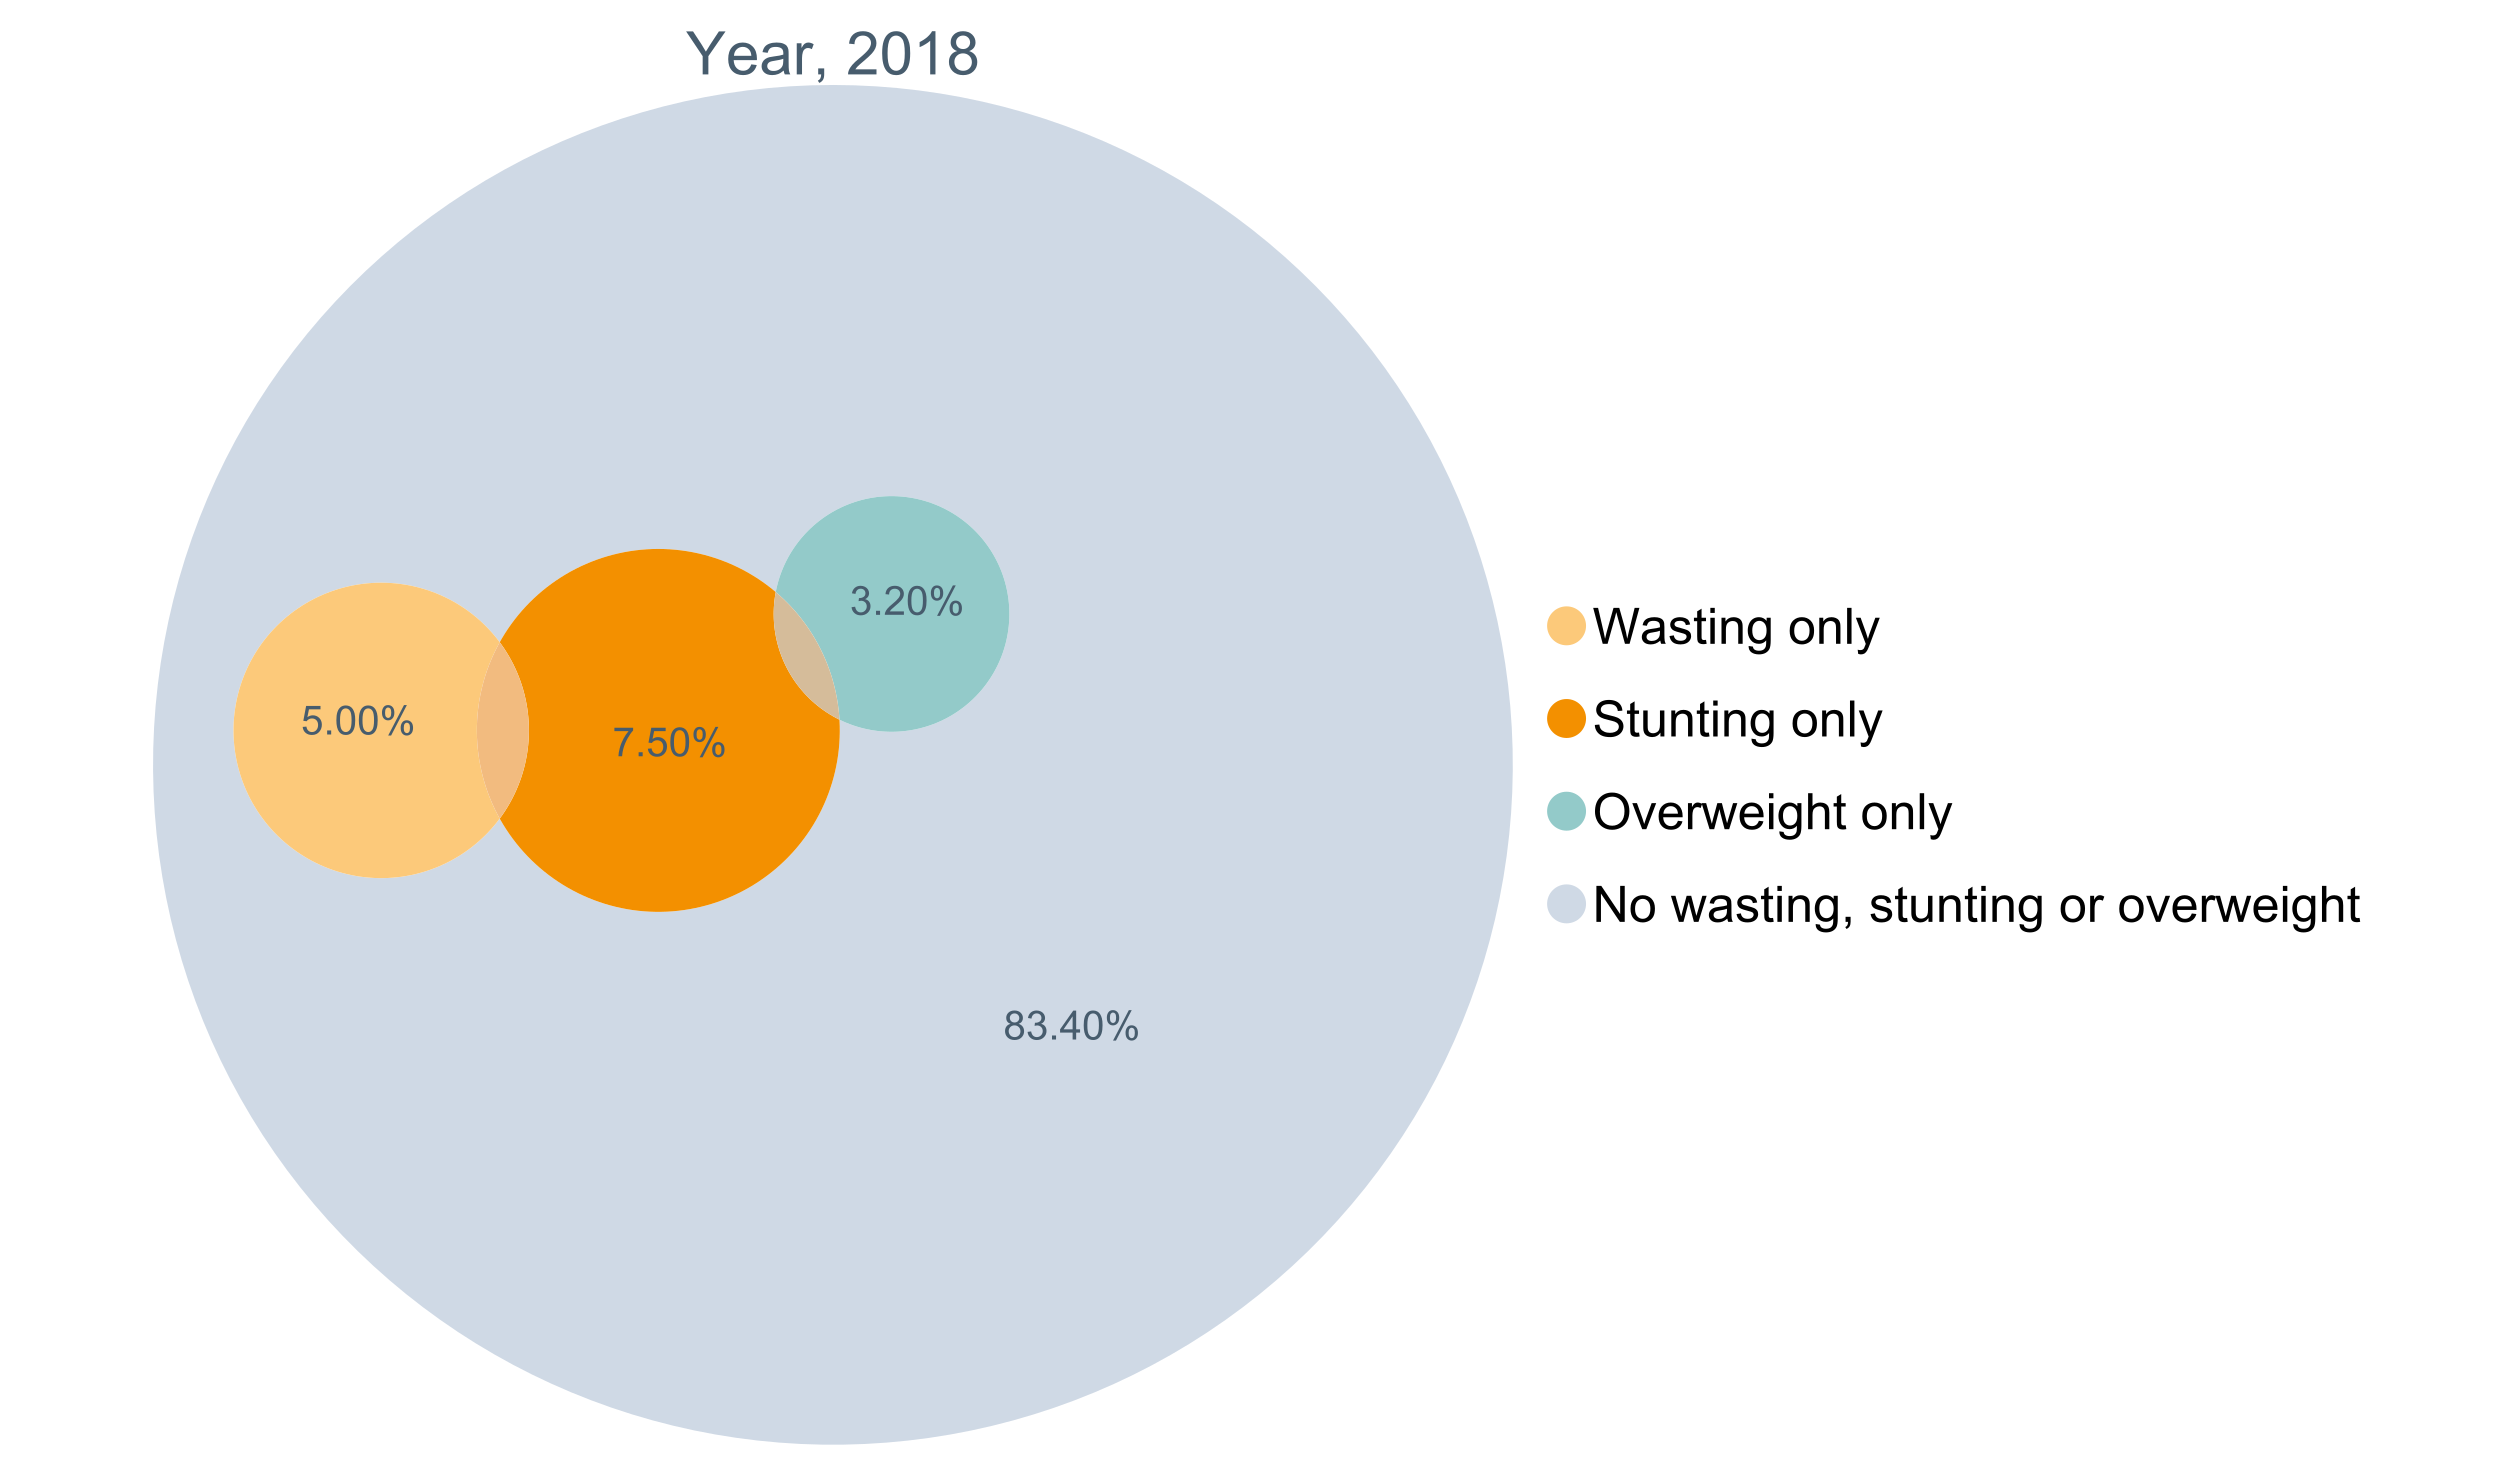 <?xml version="1.0" encoding="UTF-8"?>
<svg xmlns="http://www.w3.org/2000/svg" xmlns:xlink="http://www.w3.org/1999/xlink" width="1234.286pt" height="720pt" viewBox="0 0 1234.286 720" version="1.1">
<defs>
<g>
<symbol overflow="visible" id="glyph0-0">
<path style="stroke:none;" d="M 8.27 0 L 8.27 -8.996 L 0.086 -21.234 L 3.504 -21.234 L 7.691 -14.832 C 8.461 -13.633 9.18 -12.438 9.852 -11.242 C 10.484 -12.348 11.258 -13.598 12.168 -14.992 L 16.281 -21.234 L 19.555 -21.234 L 11.082 -8.996 L 11.082 0 Z M 8.27 0 "/>
</symbol>
<symbol overflow="visible" id="glyph0-1">
<path style="stroke:none;" d="M 12.488 -4.953 L 15.18 -4.621 C 14.754 -3.043 13.969 -1.82 12.82 -0.953 C 11.672 -0.086 10.203 0.344 8.418 0.348 C 6.164 0.344 4.379 -0.344 3.062 -1.73 C 1.742 -3.113 1.082 -5.059 1.086 -7.562 C 1.082 -10.148 1.75 -12.156 3.086 -13.586 C 4.418 -15.012 6.145 -15.727 8.27 -15.73 C 10.324 -15.727 12.008 -15.027 13.312 -13.629 C 14.617 -12.23 15.27 -10.262 15.27 -7.723 C 15.27 -7.566 15.262 -7.332 15.254 -7.027 L 3.781 -7.027 C 3.875 -5.332 4.355 -4.039 5.215 -3.145 C 6.074 -2.242 7.145 -1.793 8.43 -1.797 C 9.383 -1.793 10.199 -2.043 10.879 -2.551 C 11.555 -3.051 12.09 -3.852 12.488 -4.953 Z M 3.926 -9.168 L 12.516 -9.168 C 12.398 -10.461 12.07 -11.434 11.531 -12.082 C 10.699 -13.082 9.621 -13.582 8.301 -13.586 C 7.102 -13.582 6.094 -13.18 5.277 -12.383 C 4.461 -11.578 4.012 -10.508 3.926 -9.168 Z M 3.926 -9.168 "/>
</symbol>
<symbol overflow="visible" id="glyph0-2">
<path style="stroke:none;" d="M 11.992 -1.898 C 11.027 -1.078 10.098 -0.496 9.207 -0.16 C 8.309 0.18 7.352 0.344 6.332 0.348 C 4.641 0.344 3.34 -0.066 2.434 -0.891 C 1.52 -1.715 1.066 -2.77 1.07 -4.055 C 1.066 -4.809 1.238 -5.496 1.586 -6.121 C 1.926 -6.742 2.375 -7.242 2.934 -7.617 C 3.484 -7.992 4.109 -8.277 4.809 -8.473 C 5.32 -8.605 6.094 -8.734 7.125 -8.867 C 9.23 -9.113 10.781 -9.414 11.777 -9.762 C 11.785 -10.121 11.789 -10.348 11.793 -10.445 C 11.789 -11.504 11.543 -12.25 11.051 -12.688 C 10.387 -13.273 9.395 -13.57 8.082 -13.574 C 6.852 -13.57 5.949 -13.355 5.367 -12.93 C 4.781 -12.496 4.348 -11.734 4.07 -10.648 L 1.52 -10.996 C 1.746 -12.086 2.129 -12.965 2.664 -13.637 C 3.191 -14.305 3.961 -14.824 4.969 -15.188 C 5.973 -15.547 7.137 -15.727 8.461 -15.73 C 9.773 -15.727 10.84 -15.57 11.66 -15.266 C 12.48 -14.953 13.082 -14.566 13.469 -14.102 C 13.855 -13.629 14.125 -13.039 14.281 -12.328 C 14.367 -11.883 14.414 -11.078 14.414 -9.922 L 14.414 -6.445 C 14.414 -4.02 14.469 -2.484 14.578 -1.844 C 14.688 -1.199 14.906 -0.586 15.238 0 L 12.516 0 C 12.242 -0.539 12.066 -1.172 11.992 -1.898 Z M 11.777 -7.723 C 10.828 -7.332 9.406 -7 7.52 -6.734 C 6.441 -6.578 5.684 -6.406 5.242 -6.215 C 4.797 -6.02 4.453 -5.738 4.215 -5.367 C 3.969 -4.992 3.848 -4.578 3.852 -4.129 C 3.848 -3.43 4.113 -2.852 4.641 -2.391 C 5.168 -1.926 5.938 -1.691 6.953 -1.695 C 7.957 -1.691 8.852 -1.91 9.633 -2.352 C 10.414 -2.789 10.988 -3.391 11.355 -4.156 C 11.637 -4.742 11.777 -5.613 11.777 -6.766 Z M 11.777 -7.723 "/>
</symbol>
<symbol overflow="visible" id="glyph0-3">
<path style="stroke:none;" d="M 1.926 0 L 1.926 -15.383 L 4.273 -15.383 L 4.273 -13.051 C 4.867 -14.137 5.422 -14.855 5.93 -15.207 C 6.438 -15.551 6.996 -15.727 7.605 -15.73 C 8.48 -15.727 9.371 -15.445 10.285 -14.891 L 9.387 -12.473 C 8.746 -12.848 8.109 -13.035 7.477 -13.039 C 6.906 -13.035 6.391 -12.863 5.938 -12.523 C 5.48 -12.176 5.16 -11.703 4.969 -11.098 C 4.68 -10.168 4.535 -9.152 4.535 -8.055 L 4.535 0 Z M 1.926 0 "/>
</symbol>
<symbol overflow="visible" id="glyph0-4">
<path style="stroke:none;" d="M 2.637 0 L 2.637 -2.969 L 5.605 -2.969 L 5.605 0 C 5.602 1.09 5.406 1.969 5.023 2.641 C 4.633 3.309 4.023 3.828 3.188 4.199 L 2.461 3.086 C 3.012 2.84 3.418 2.484 3.68 2.02 C 3.938 1.547 4.082 0.875 4.113 0 Z M 2.637 0 "/>
</symbol>
<symbol overflow="visible" id="glyph0-5">
<path style="stroke:none;" d=""/>
</symbol>
<symbol overflow="visible" id="glyph0-6">
<path style="stroke:none;" d="M 14.934 -2.508 L 14.934 0 L 0.898 0 C 0.875 -0.625 0.977 -1.227 1.203 -1.812 C 1.555 -2.766 2.129 -3.707 2.918 -4.637 C 3.703 -5.559 4.84 -6.633 6.332 -7.852 C 8.637 -9.742 10.195 -11.238 11.008 -12.348 C 11.816 -13.449 12.223 -14.496 12.227 -15.484 C 12.223 -16.516 11.852 -17.387 11.117 -18.098 C 10.375 -18.805 9.414 -19.16 8.227 -19.164 C 6.969 -19.16 5.965 -18.785 5.215 -18.035 C 4.461 -17.281 4.078 -16.238 4.07 -14.906 L 1.391 -15.18 C 1.57 -17.176 2.262 -18.699 3.461 -19.75 C 4.656 -20.797 6.266 -21.32 8.285 -21.324 C 10.324 -21.32 11.938 -20.758 13.125 -19.629 C 14.312 -18.496 14.906 -17.094 14.906 -15.426 C 14.906 -14.574 14.73 -13.738 14.383 -12.922 C 14.035 -12.098 13.457 -11.234 12.652 -10.328 C 11.844 -9.418 10.504 -8.172 8.633 -6.59 C 7.062 -5.273 6.059 -4.383 5.617 -3.918 C 5.172 -3.445 4.805 -2.977 4.52 -2.508 Z M 14.934 -2.508 "/>
</symbol>
<symbol overflow="visible" id="glyph0-7">
<path style="stroke:none;" d="M 1.23 -10.473 C 1.23 -12.98 1.488 -15.004 2.004 -16.535 C 2.52 -18.066 3.285 -19.246 4.309 -20.078 C 5.324 -20.906 6.609 -21.32 8.156 -21.324 C 9.293 -21.32 10.289 -21.09 11.152 -20.633 C 12.008 -20.172 12.719 -19.512 13.281 -18.648 C 13.84 -17.785 14.281 -16.734 14.602 -15.492 C 14.918 -14.25 15.074 -12.574 15.078 -10.473 C 15.074 -7.977 14.82 -5.965 14.309 -4.438 C 13.797 -2.906 13.031 -1.727 12.016 -0.891 C 10.996 -0.055 9.711 0.363 8.156 0.363 C 6.109 0.363 4.5 -0.371 3.332 -1.84 C 1.93 -3.605 1.23 -6.48 1.23 -10.473 Z M 3.91 -10.473 C 3.906 -6.98 4.316 -4.66 5.133 -3.512 C 5.949 -2.355 6.957 -1.781 8.156 -1.781 C 9.352 -1.781 10.355 -2.359 11.176 -3.52 C 11.988 -4.676 12.398 -6.992 12.398 -10.473 C 12.398 -13.965 11.988 -16.289 11.176 -17.441 C 10.355 -18.586 9.34 -19.16 8.125 -19.164 C 6.926 -19.16 5.969 -18.652 5.258 -17.645 C 4.355 -16.348 3.906 -13.957 3.91 -10.473 Z M 3.91 -10.473 "/>
</symbol>
<symbol overflow="visible" id="glyph0-8">
<path style="stroke:none;" d="M 11.051 0 L 8.445 0 L 8.445 -16.613 C 7.812 -16.012 6.988 -15.414 5.973 -14.82 C 4.949 -14.219 4.035 -13.77 3.23 -13.473 L 3.23 -15.992 C 4.684 -16.672 5.961 -17.504 7.055 -18.48 C 8.145 -19.457 8.914 -20.402 9.371 -21.324 L 11.051 -21.324 Z M 11.051 0 "/>
</symbol>
<symbol overflow="visible" id="glyph0-9">
<path style="stroke:none;" d="M 5.242 -11.516 C 4.16 -11.906 3.359 -12.473 2.84 -13.211 C 2.316 -13.941 2.055 -14.82 2.059 -15.848 C 2.055 -17.391 2.609 -18.688 3.723 -19.742 C 4.832 -20.793 6.312 -21.32 8.156 -21.324 C 10.008 -21.32 11.5 -20.781 12.633 -19.707 C 13.762 -18.629 14.324 -17.32 14.328 -15.773 C 14.324 -14.789 14.066 -13.93 13.551 -13.203 C 13.031 -12.469 12.246 -11.906 11.199 -11.516 C 12.496 -11.086 13.488 -10.402 14.172 -9.457 C 14.852 -8.512 15.191 -7.383 15.195 -6.07 C 15.191 -4.254 14.551 -2.727 13.27 -1.492 C 11.984 -0.254 10.293 0.363 8.199 0.363 C 6.098 0.363 4.41 -0.254 3.129 -1.496 C 1.844 -2.734 1.199 -4.285 1.203 -6.141 C 1.199 -7.523 1.551 -8.68 2.254 -9.609 C 2.953 -10.539 3.949 -11.172 5.242 -11.516 Z M 4.723 -15.934 C 4.723 -14.926 5.043 -14.105 5.691 -13.473 C 6.336 -12.832 7.18 -12.516 8.215 -12.516 C 9.215 -12.516 10.035 -12.832 10.684 -13.465 C 11.324 -14.098 11.648 -14.871 11.648 -15.789 C 11.648 -16.742 11.316 -17.547 10.652 -18.199 C 9.988 -18.852 9.164 -19.176 8.184 -19.18 C 7.188 -19.176 6.363 -18.859 5.707 -18.223 C 5.051 -17.582 4.723 -16.816 4.723 -15.934 Z M 3.883 -6.129 C 3.879 -5.383 4.055 -4.66 4.41 -3.969 C 4.762 -3.27 5.285 -2.73 5.984 -2.352 C 6.676 -1.969 7.426 -1.781 8.227 -1.781 C 9.473 -1.781 10.5 -2.18 11.312 -2.984 C 12.121 -3.781 12.527 -4.801 12.531 -6.039 C 12.527 -7.293 12.109 -8.332 11.277 -9.152 C 10.438 -9.973 9.391 -10.383 8.141 -10.387 C 6.91 -10.383 5.895 -9.977 5.09 -9.168 C 4.281 -8.355 3.879 -7.344 3.883 -6.129 Z M 3.883 -6.129 "/>
</symbol>
<symbol overflow="visible" id="glyph1-0">
<path style="stroke:none;" d="M 5.016 0 L 0.305 -17.758 L 2.715 -17.758 L 5.414 -6.117 C 5.703 -4.898 5.953 -3.688 6.164 -2.484 C 6.617 -4.379 6.883 -5.473 6.965 -5.766 L 10.344 -17.758 L 13.18 -17.758 L 15.723 -8.77 C 16.355 -6.539 16.816 -4.445 17.102 -2.484 C 17.324 -3.605 17.621 -4.891 17.988 -6.348 L 20.773 -17.758 L 23.133 -17.758 L 18.266 0 L 16 0 L 12.258 -13.527 C 11.941 -14.656 11.754 -15.352 11.699 -15.613 C 11.512 -14.797 11.34 -14.102 11.18 -13.527 L 7.414 0 Z M 5.016 0 "/>
</symbol>
<symbol overflow="visible" id="glyph1-1">
<path style="stroke:none;" d="M 10.027 -1.586 C 9.215 -0.898 8.438 -0.414 7.695 -0.133 C 6.945 0.148 6.145 0.285 5.293 0.289 C 3.875 0.285 2.789 -0.055 2.031 -0.746 C 1.27 -1.434 0.891 -2.316 0.895 -3.391 C 0.891 -4.02 1.035 -4.594 1.324 -5.117 C 1.613 -5.633 1.988 -6.051 2.453 -6.371 C 2.914 -6.684 3.438 -6.922 4.02 -7.086 C 4.449 -7.195 5.094 -7.305 5.961 -7.414 C 7.715 -7.617 9.012 -7.867 9.848 -8.164 C 9.852 -8.461 9.855 -8.652 9.859 -8.734 C 9.855 -9.621 9.648 -10.246 9.242 -10.609 C 8.68 -11.098 7.852 -11.344 6.758 -11.348 C 5.727 -11.344 4.969 -11.164 4.484 -10.809 C 3.992 -10.445 3.633 -9.809 3.402 -8.902 L 1.273 -9.191 C 1.461 -10.102 1.781 -10.84 2.227 -11.402 C 2.672 -11.965 3.312 -12.395 4.152 -12.699 C 4.992 -12.996 5.965 -13.148 7.074 -13.152 C 8.168 -13.148 9.062 -13.02 9.75 -12.766 C 10.438 -12.504 10.941 -12.18 11.266 -11.789 C 11.586 -11.398 11.812 -10.902 11.941 -10.309 C 12.012 -9.934 12.047 -9.266 12.051 -8.297 L 12.051 -5.391 C 12.047 -3.363 12.094 -2.078 12.191 -1.543 C 12.281 -1.004 12.465 -0.492 12.742 0 L 10.465 0 C 10.238 -0.453 10.09 -0.98 10.027 -1.586 Z M 9.848 -6.457 C 9.055 -6.133 7.867 -5.855 6.285 -5.633 C 5.387 -5.5 4.754 -5.355 4.383 -5.195 C 4.012 -5.031 3.723 -4.793 3.523 -4.484 C 3.32 -4.172 3.223 -3.828 3.223 -3.453 C 3.223 -2.867 3.441 -2.383 3.883 -1.996 C 4.32 -1.609 4.965 -1.418 5.812 -1.418 C 6.652 -1.418 7.398 -1.602 8.055 -1.969 C 8.707 -2.336 9.188 -2.836 9.496 -3.477 C 9.727 -3.965 9.844 -4.691 9.848 -5.656 Z M 9.848 -6.457 "/>
</symbol>
<symbol overflow="visible" id="glyph1-2">
<path style="stroke:none;" d="M 0.762 -3.84 L 2.918 -4.18 C 3.039 -3.312 3.375 -2.652 3.93 -2.191 C 4.48 -1.73 5.254 -1.5 6.25 -1.5 C 7.246 -1.5 7.988 -1.703 8.477 -2.113 C 8.961 -2.52 9.203 -3 9.207 -3.551 C 9.203 -4.043 8.988 -4.43 8.562 -4.711 C 8.258 -4.906 7.516 -5.152 6.336 -5.449 C 4.734 -5.852 3.625 -6.199 3.008 -6.496 C 2.387 -6.789 1.918 -7.199 1.602 -7.723 C 1.281 -8.242 1.125 -8.816 1.125 -9.449 C 1.125 -10.02 1.254 -10.551 1.52 -11.039 C 1.777 -11.527 2.137 -11.934 2.594 -12.258 C 2.93 -12.508 3.391 -12.719 3.977 -12.891 C 4.559 -13.062 5.188 -13.148 5.863 -13.152 C 6.867 -13.148 7.754 -13.004 8.52 -12.715 C 9.281 -12.426 9.844 -12.031 10.207 -11.535 C 10.57 -11.039 10.82 -10.375 10.961 -9.543 L 8.828 -9.254 C 8.73 -9.91 8.449 -10.426 7.988 -10.801 C 7.52 -11.168 6.863 -11.355 6.02 -11.359 C 5.016 -11.355 4.301 -11.191 3.875 -10.863 C 3.445 -10.531 3.234 -10.145 3.234 -9.703 C 3.234 -9.418 3.32 -9.16 3.5 -8.938 C 3.672 -8.699 3.953 -8.508 4.336 -8.355 C 4.555 -8.273 5.195 -8.086 6.262 -7.801 C 7.801 -7.387 8.875 -7.051 9.488 -6.789 C 10.094 -6.523 10.574 -6.141 10.922 -5.645 C 11.27 -5.141 11.441 -4.52 11.445 -3.777 C 11.441 -3.047 11.23 -2.363 10.809 -1.723 C 10.383 -1.082 9.773 -0.586 8.977 -0.234 C 8.176 0.113 7.27 0.285 6.262 0.289 C 4.586 0.285 3.312 -0.059 2.438 -0.75 C 1.562 -1.445 1.004 -2.473 0.762 -3.84 Z M 0.762 -3.84 "/>
</symbol>
<symbol overflow="visible" id="glyph1-3">
<path style="stroke:none;" d="M 6.395 -1.949 L 6.711 -0.023 C 6.094 0.102 5.547 0.164 5.062 0.168 C 4.27 0.164 3.652 0.043 3.219 -0.207 C 2.781 -0.453 2.477 -0.781 2.301 -1.191 C 2.121 -1.598 2.031 -2.457 2.035 -3.766 L 2.035 -11.168 L 0.438 -11.168 L 0.438 -12.863 L 2.035 -12.863 L 2.035 -16.047 L 4.203 -17.355 L 4.203 -12.863 L 6.395 -12.863 L 6.395 -11.168 L 4.203 -11.168 L 4.203 -3.645 C 4.199 -3.023 4.238 -2.621 4.316 -2.445 C 4.391 -2.266 4.516 -2.125 4.691 -2.023 C 4.863 -1.914 5.113 -1.863 5.438 -1.867 C 5.68 -1.863 5.996 -1.891 6.395 -1.949 Z M 6.395 -1.949 "/>
</symbol>
<symbol overflow="visible" id="glyph1-4">
<path style="stroke:none;" d="M 1.648 -15.25 L 1.648 -17.758 L 3.828 -17.758 L 3.828 -15.25 Z M 1.648 0 L 1.648 -12.863 L 3.828 -12.863 L 3.828 0 Z M 1.648 0 "/>
</symbol>
<symbol overflow="visible" id="glyph1-5">
<path style="stroke:none;" d="M 1.637 0 L 1.637 -12.863 L 3.598 -12.863 L 3.598 -11.035 C 4.543 -12.441 5.906 -13.148 7.691 -13.152 C 8.465 -13.148 9.176 -13.008 9.828 -12.734 C 10.477 -12.453 10.965 -12.09 11.289 -11.637 C 11.609 -11.184 11.836 -10.645 11.965 -10.027 C 12.043 -9.621 12.082 -8.918 12.086 -7.91 L 12.086 0 L 9.906 0 L 9.906 -7.824 C 9.902 -8.707 9.816 -9.371 9.652 -9.816 C 9.48 -10.254 9.18 -10.605 8.75 -10.871 C 8.312 -11.129 7.809 -11.262 7.23 -11.266 C 6.301 -11.262 5.5 -10.965 4.828 -10.379 C 4.152 -9.785 3.812 -8.668 3.816 -7.023 L 3.816 0 Z M 1.637 0 "/>
</symbol>
<symbol overflow="visible" id="glyph1-6">
<path style="stroke:none;" d="M 1.234 1.066 L 3.355 1.379 C 3.441 2.031 3.688 2.508 4.094 2.809 C 4.633 3.207 5.371 3.41 6.309 3.414 C 7.316 3.41 8.098 3.207 8.648 2.809 C 9.195 2.402 9.566 1.84 9.762 1.113 C 9.875 0.668 9.926 -0.262 9.918 -1.684 C 8.965 -0.559 7.777 0 6.359 0 C 4.586 0 3.219 -0.637 2.254 -1.914 C 1.281 -3.188 0.797 -4.719 0.801 -6.504 C 0.797 -7.73 1.02 -8.859 1.465 -9.898 C 1.91 -10.934 2.555 -11.738 3.398 -12.305 C 4.242 -12.867 5.23 -13.148 6.371 -13.152 C 7.887 -13.148 9.141 -12.535 10.125 -11.312 L 10.125 -12.863 L 12.137 -12.863 L 12.137 -1.742 C 12.133 0.258 11.93 1.672 11.523 2.512 C 11.113 3.344 10.469 4.004 9.586 4.492 C 8.703 4.973 7.613 5.215 6.324 5.219 C 4.785 5.215 3.547 4.871 2.602 4.184 C 1.656 3.492 1.199 2.453 1.234 1.066 Z M 3.039 -6.66 C 3.035 -4.969 3.371 -3.738 4.043 -2.965 C 4.715 -2.191 5.555 -1.805 6.566 -1.805 C 7.562 -1.805 8.402 -2.188 9.082 -2.961 C 9.762 -3.727 10.102 -4.938 10.102 -6.59 C 10.102 -8.16 9.75 -9.348 9.055 -10.148 C 8.352 -10.945 7.512 -11.344 6.527 -11.348 C 5.559 -11.344 4.734 -10.949 4.055 -10.168 C 3.375 -9.379 3.035 -8.211 3.039 -6.66 Z M 3.039 -6.66 "/>
</symbol>
<symbol overflow="visible" id="glyph1-7">
<path style="stroke:none;" d=""/>
</symbol>
<symbol overflow="visible" id="glyph1-8">
<path style="stroke:none;" d="M 0.824 -6.43 C 0.82 -8.809 1.48 -10.574 2.809 -11.723 C 3.91 -12.672 5.262 -13.148 6.855 -13.152 C 8.621 -13.148 10.066 -12.57 11.191 -11.414 C 12.312 -10.254 12.871 -8.652 12.875 -6.613 C 12.871 -4.953 12.625 -3.652 12.129 -2.707 C 11.633 -1.758 10.91 -1.02 9.961 -0.496 C 9.012 0.027 7.977 0.285 6.855 0.289 C 5.055 0.285 3.598 -0.289 2.488 -1.441 C 1.375 -2.594 0.82 -4.254 0.824 -6.43 Z M 3.062 -6.43 C 3.059 -4.781 3.418 -3.551 4.141 -2.73 C 4.855 -1.91 5.762 -1.5 6.855 -1.5 C 7.934 -1.5 8.832 -1.91 9.555 -2.734 C 10.27 -3.559 10.629 -4.816 10.633 -6.504 C 10.629 -8.094 10.266 -9.297 9.547 -10.117 C 8.82 -10.934 7.926 -11.344 6.855 -11.348 C 5.762 -11.344 4.855 -10.938 4.141 -10.125 C 3.418 -9.309 3.059 -8.074 3.062 -6.43 Z M 3.062 -6.43 "/>
</symbol>
<symbol overflow="visible" id="glyph1-9">
<path style="stroke:none;" d="M 1.586 0 L 1.586 -17.758 L 3.766 -17.758 L 3.766 0 Z M 1.586 0 "/>
</symbol>
<symbol overflow="visible" id="glyph1-10">
<path style="stroke:none;" d="M 1.539 4.953 L 1.297 2.906 C 1.77 3.035 2.188 3.098 2.543 3.102 C 3.027 3.098 3.414 3.02 3.703 2.859 C 3.992 2.695 4.23 2.469 4.422 2.18 C 4.555 1.961 4.777 1.418 5.086 0.559 C 5.125 0.434 5.188 0.258 5.281 0.023 L 0.398 -12.863 L 2.75 -12.863 L 5.426 -5.414 C 5.77 -4.469 6.078 -3.473 6.359 -2.434 C 6.605 -3.434 6.906 -4.414 7.254 -5.367 L 10.004 -12.863 L 12.184 -12.863 L 7.293 0.219 C 6.766 1.625 6.355 2.598 6.066 3.137 C 5.676 3.852 5.234 4.379 4.734 4.715 C 4.234 5.047 3.637 5.215 2.941 5.219 C 2.52 5.215 2.051 5.125 1.539 4.953 Z M 1.539 4.953 "/>
</symbol>
<symbol overflow="visible" id="glyph1-11">
<path style="stroke:none;" d="M 1.113 -5.703 L 3.332 -5.898 C 3.434 -5.008 3.676 -4.277 4.062 -3.711 C 4.445 -3.141 5.043 -2.684 5.852 -2.332 C 6.656 -1.98 7.562 -1.805 8.574 -1.805 C 9.465 -1.805 10.258 -1.938 10.949 -2.203 C 11.633 -2.469 12.145 -2.832 12.48 -3.301 C 12.816 -3.762 12.984 -4.27 12.984 -4.82 C 12.984 -5.375 12.82 -5.859 12.5 -6.277 C 12.172 -6.691 11.641 -7.043 10.902 -7.328 C 10.422 -7.512 9.367 -7.801 7.738 -8.191 C 6.105 -8.582 4.965 -8.949 4.312 -9.301 C 3.461 -9.742 2.828 -10.293 2.414 -10.953 C 2 -11.609 1.793 -12.348 1.793 -13.164 C 1.793 -14.059 2.047 -14.898 2.555 -15.68 C 3.062 -16.457 3.805 -17.047 4.785 -17.453 C 5.758 -17.855 6.844 -18.059 8.043 -18.059 C 9.355 -18.059 10.516 -17.844 11.523 -17.422 C 12.527 -16.996 13.301 -16.375 13.844 -15.551 C 14.383 -14.727 14.672 -13.793 14.715 -12.754 L 12.465 -12.586 C 12.34 -13.707 11.93 -14.555 11.234 -15.129 C 10.531 -15.699 9.5 -15.984 8.141 -15.988 C 6.715 -15.984 5.68 -15.723 5.031 -15.207 C 4.379 -14.684 4.055 -14.059 4.059 -13.324 C 4.055 -12.684 4.285 -12.156 4.746 -11.75 C 5.199 -11.336 6.379 -10.914 8.289 -10.484 C 10.199 -10.047 11.512 -9.672 12.223 -9.352 C 13.254 -8.875 14.016 -8.27 14.508 -7.539 C 15 -6.809 15.246 -5.969 15.25 -5.016 C 15.246 -4.07 14.977 -3.18 14.438 -2.344 C 13.895 -1.508 13.117 -0.855 12.105 -0.391 C 11.09 0.074 9.949 0.305 8.684 0.305 C 7.074 0.305 5.727 0.07 4.645 -0.398 C 3.555 -0.867 2.703 -1.57 2.09 -2.512 C 1.469 -3.453 1.145 -4.516 1.113 -5.703 Z M 1.113 -5.703 "/>
</symbol>
<symbol overflow="visible" id="glyph1-12">
<path style="stroke:none;" d="M 10.066 0 L 10.066 -1.891 C 9.062 -0.438 7.699 0.285 5.984 0.289 C 5.219 0.285 4.512 0.145 3.855 -0.145 C 3.199 -0.434 2.711 -0.801 2.391 -1.242 C 2.07 -1.68 1.844 -2.219 1.719 -2.859 C 1.625 -3.285 1.582 -3.961 1.586 -4.895 L 1.586 -12.863 L 3.766 -12.863 L 3.766 -5.73 C 3.762 -4.59 3.805 -3.82 3.898 -3.426 C 4.031 -2.852 4.324 -2.402 4.77 -2.074 C 5.215 -1.746 5.762 -1.582 6.418 -1.586 C 7.07 -1.582 7.688 -1.75 8.262 -2.09 C 8.832 -2.422 9.234 -2.879 9.477 -3.457 C 9.711 -4.035 9.832 -4.871 9.836 -5.973 L 9.836 -12.863 L 12.016 -12.863 L 12.016 0 Z M 10.066 0 "/>
</symbol>
<symbol overflow="visible" id="glyph1-13">
<path style="stroke:none;" d="M 1.199 -8.648 C 1.195 -11.594 1.984 -13.898 3.57 -15.57 C 5.148 -17.234 7.195 -18.07 9.703 -18.07 C 11.34 -18.07 12.816 -17.676 14.133 -16.895 C 15.449 -16.109 16.453 -15.02 17.145 -13.621 C 17.832 -12.219 18.176 -10.629 18.18 -8.855 C 18.176 -7.051 17.812 -5.441 17.09 -4.02 C 16.359 -2.598 15.328 -1.52 14 -0.793 C 12.664 -0.059 11.23 0.305 9.691 0.305 C 8.02 0.305 6.523 -0.098 5.207 -0.906 C 3.891 -1.715 2.895 -2.816 2.215 -4.215 C 1.535 -5.605 1.195 -7.086 1.199 -8.648 Z M 3.621 -8.613 C 3.621 -6.473 4.195 -4.785 5.348 -3.555 C 6.496 -2.32 7.938 -1.703 9.676 -1.707 C 11.441 -1.703 12.898 -2.324 14.043 -3.57 C 15.184 -4.812 15.754 -6.578 15.758 -8.867 C 15.754 -10.309 15.512 -11.57 15.023 -12.652 C 14.535 -13.727 13.82 -14.562 12.879 -15.156 C 11.938 -15.746 10.883 -16.043 9.715 -16.047 C 8.051 -16.043 6.617 -15.473 5.418 -14.332 C 4.219 -13.191 3.621 -11.285 3.621 -8.613 Z M 3.621 -8.613 "/>
</symbol>
<symbol overflow="visible" id="glyph1-14">
<path style="stroke:none;" d="M 5.207 0 L 0.316 -12.863 L 2.617 -12.863 L 5.379 -5.16 C 5.676 -4.328 5.949 -3.465 6.203 -2.566 C 6.395 -3.246 6.664 -4.062 7.012 -5.016 L 9.871 -12.863 L 12.113 -12.863 L 7.242 0 Z M 5.207 0 "/>
</symbol>
<symbol overflow="visible" id="glyph1-15">
<path style="stroke:none;" d="M 10.441 -4.141 L 12.695 -3.863 C 12.336 -2.543 11.676 -1.523 10.719 -0.801 C 9.754 -0.074 8.527 0.285 7.039 0.289 C 5.152 0.285 3.66 -0.289 2.562 -1.445 C 1.457 -2.602 0.906 -4.227 0.91 -6.324 C 0.906 -8.484 1.465 -10.164 2.578 -11.359 C 3.691 -12.551 5.137 -13.148 6.914 -13.152 C 8.633 -13.148 10.035 -12.562 11.129 -11.395 C 12.215 -10.223 12.762 -8.578 12.766 -6.457 C 12.762 -6.324 12.758 -6.129 12.754 -5.875 L 3.16 -5.875 C 3.238 -4.457 3.641 -3.375 4.359 -2.625 C 5.078 -1.875 5.973 -1.5 7.051 -1.5 C 7.848 -1.5 8.531 -1.707 9.098 -2.129 C 9.66 -2.547 10.109 -3.219 10.441 -4.141 Z M 3.281 -7.668 L 10.465 -7.668 C 10.367 -8.746 10.09 -9.559 9.641 -10.102 C 8.941 -10.938 8.043 -11.355 6.941 -11.359 C 5.938 -11.355 5.094 -11.02 4.414 -10.355 C 3.727 -9.684 3.352 -8.789 3.281 -7.668 Z M 3.281 -7.668 "/>
</symbol>
<symbol overflow="visible" id="glyph1-16">
<path style="stroke:none;" d="M 1.609 0 L 1.609 -12.863 L 3.574 -12.863 L 3.574 -10.914 C 4.074 -11.824 4.535 -12.426 4.961 -12.715 C 5.383 -13.004 5.848 -13.148 6.359 -13.152 C 7.09 -13.148 7.836 -12.914 8.598 -12.453 L 7.848 -10.43 C 7.312 -10.742 6.781 -10.898 6.25 -10.902 C 5.77 -10.898 5.34 -10.754 4.965 -10.469 C 4.582 -10.18 4.312 -9.781 4.156 -9.277 C 3.91 -8.496 3.789 -7.648 3.793 -6.734 L 3.793 0 Z M 1.609 0 "/>
</symbol>
<symbol overflow="visible" id="glyph1-17">
<path style="stroke:none;" d="M 4.008 0 L 0.074 -12.863 L 2.324 -12.863 L 4.371 -5.438 L 5.137 -2.676 C 5.164 -2.812 5.387 -3.695 5.801 -5.328 L 7.848 -12.863 L 10.09 -12.863 L 12.016 -5.402 L 12.656 -2.941 L 13.395 -5.426 L 15.602 -12.863 L 17.719 -12.863 L 13.699 0 L 11.434 0 L 9.387 -7.703 L 8.891 -9.895 L 6.285 0 Z M 4.008 0 "/>
</symbol>
<symbol overflow="visible" id="glyph1-18">
<path style="stroke:none;" d="M 1.637 0 L 1.637 -17.758 L 3.816 -17.758 L 3.816 -11.387 C 4.828 -12.559 6.113 -13.148 7.668 -13.152 C 8.617 -13.148 9.445 -12.961 10.148 -12.59 C 10.852 -12.211 11.352 -11.691 11.656 -11.031 C 11.957 -10.367 12.109 -9.406 12.113 -8.152 L 12.113 0 L 9.934 0 L 9.934 -8.152 C 9.93 -9.238 9.695 -10.031 9.223 -10.531 C 8.75 -11.023 8.082 -11.273 7.219 -11.277 C 6.57 -11.273 5.961 -11.105 5.395 -10.773 C 4.824 -10.434 4.418 -9.98 4.18 -9.41 C 3.934 -8.836 3.812 -8.043 3.816 -7.039 L 3.816 0 Z M 1.637 0 "/>
</symbol>
<symbol overflow="visible" id="glyph1-19">
<path style="stroke:none;" d="M 1.891 0 L 1.891 -17.758 L 4.301 -17.758 L 13.625 -3.816 L 13.625 -17.758 L 15.879 -17.758 L 15.879 0 L 13.469 0 L 4.141 -13.953 L 4.141 0 Z M 1.891 0 "/>
</symbol>
<symbol overflow="visible" id="glyph1-20">
<path style="stroke:none;" d="M 2.203 0 L 2.203 -2.484 L 4.688 -2.484 L 4.688 0 C 4.688 0.91 4.523 1.645 4.203 2.207 C 3.875 2.766 3.363 3.199 2.664 3.512 L 2.059 2.578 C 2.516 2.375 2.855 2.078 3.074 1.688 C 3.289 1.297 3.41 0.734 3.441 0 Z M 2.203 0 "/>
</symbol>
<symbol overflow="visible" id="glyph2-0">
<path style="stroke:none;" d="M 3.523 -7.742 C 2.793 -8.004 2.254 -8.383 1.906 -8.879 C 1.555 -9.371 1.383 -9.965 1.383 -10.652 C 1.383 -11.691 1.754 -12.562 2.5 -13.273 C 3.246 -13.977 4.242 -14.332 5.484 -14.336 C 6.727 -14.332 7.727 -13.969 8.492 -13.25 C 9.25 -12.523 9.633 -11.645 9.633 -10.605 C 9.633 -9.941 9.457 -9.363 9.109 -8.875 C 8.762 -8.383 8.234 -8.004 7.527 -7.742 C 8.402 -7.453 9.07 -6.992 9.527 -6.359 C 9.984 -5.719 10.211 -4.961 10.215 -4.082 C 10.211 -2.859 9.781 -1.832 8.918 -1.004 C 8.055 -0.172 6.918 0.238 5.512 0.242 C 4.102 0.238 2.965 -0.176 2.102 -1.008 C 1.238 -1.84 0.809 -2.879 0.809 -4.129 C 0.809 -5.055 1.043 -5.832 1.512 -6.461 C 1.98 -7.086 2.648 -7.512 3.523 -7.742 Z M 3.176 -10.711 C 3.176 -10.035 3.391 -9.48 3.828 -9.055 C 4.258 -8.625 4.824 -8.414 5.523 -8.414 C 6.195 -8.414 6.746 -8.625 7.18 -9.051 C 7.609 -9.477 7.828 -9.996 7.828 -10.613 C 7.828 -11.254 7.605 -11.797 7.16 -12.234 C 6.715 -12.672 6.16 -12.891 5.504 -12.895 C 4.832 -12.891 4.277 -12.676 3.836 -12.25 C 3.395 -11.82 3.176 -11.309 3.176 -10.711 Z M 2.609 -4.121 C 2.605 -3.617 2.727 -3.133 2.965 -2.668 C 3.199 -2.199 3.551 -1.84 4.02 -1.582 C 4.488 -1.324 4.992 -1.195 5.531 -1.199 C 6.367 -1.195 7.059 -1.465 7.605 -2.004 C 8.148 -2.543 8.418 -3.227 8.422 -4.062 C 8.418 -4.902 8.137 -5.602 7.578 -6.156 C 7.016 -6.707 6.316 -6.984 5.473 -6.984 C 4.645 -6.984 3.961 -6.711 3.422 -6.164 C 2.879 -5.617 2.605 -4.934 2.609 -4.121 Z M 2.609 -4.121 "/>
</symbol>
<symbol overflow="visible" id="glyph2-1">
<path style="stroke:none;" d="M 0.836 -3.77 L 2.59 -4.004 C 2.789 -3.004 3.129 -2.289 3.617 -1.855 C 4.098 -1.414 4.688 -1.195 5.387 -1.199 C 6.207 -1.195 6.902 -1.48 7.473 -2.055 C 8.039 -2.621 8.324 -3.328 8.328 -4.18 C 8.324 -4.98 8.062 -5.645 7.539 -6.168 C 7.012 -6.688 6.344 -6.949 5.531 -6.953 C 5.199 -6.949 4.785 -6.883 4.293 -6.758 L 4.488 -8.297 C 4.605 -8.281 4.699 -8.273 4.773 -8.277 C 5.516 -8.273 6.188 -8.469 6.785 -8.859 C 7.383 -9.25 7.68 -9.852 7.684 -10.664 C 7.68 -11.305 7.465 -11.836 7.031 -12.262 C 6.594 -12.68 6.031 -12.891 5.348 -12.895 C 4.664 -12.891 4.094 -12.676 3.641 -12.25 C 3.184 -11.82 2.895 -11.18 2.766 -10.324 L 1.012 -10.633 C 1.227 -11.809 1.715 -12.719 2.473 -13.367 C 3.23 -14.008 4.176 -14.332 5.309 -14.336 C 6.086 -14.332 6.801 -14.164 7.457 -13.832 C 8.109 -13.496 8.609 -13.039 8.961 -12.465 C 9.305 -11.883 9.48 -11.27 9.484 -10.625 C 9.48 -10.004 9.316 -9.441 8.988 -8.938 C 8.656 -8.43 8.164 -8.027 7.52 -7.73 C 8.359 -7.535 9.016 -7.133 9.484 -6.52 C 9.949 -5.906 10.184 -5.137 10.188 -4.215 C 10.184 -2.965 9.73 -1.91 8.824 -1.047 C 7.914 -0.18 6.762 0.25 5.375 0.254 C 4.117 0.25 3.078 -0.121 2.254 -0.867 C 1.422 -1.613 0.949 -2.578 0.836 -3.77 Z M 0.836 -3.77 "/>
</symbol>
<symbol overflow="visible" id="glyph2-2">
<path style="stroke:none;" d="M 1.812 0 L 1.812 -1.996 L 3.809 -1.996 L 3.809 0 Z M 1.812 0 "/>
</symbol>
<symbol overflow="visible" id="glyph2-3">
<path style="stroke:none;" d="M 6.445 0 L 6.445 -3.418 L 0.254 -3.418 L 0.254 -5.023 L 6.77 -14.277 L 8.199 -14.277 L 8.199 -5.023 L 10.129 -5.023 L 10.129 -3.418 L 8.199 -3.418 L 8.199 0 Z M 6.445 -5.023 L 6.445 -11.461 L 1.977 -5.023 Z M 6.445 -5.023 "/>
</symbol>
<symbol overflow="visible" id="glyph2-4">
<path style="stroke:none;" d="M 0.828 -7.039 C 0.824 -8.727 1 -10.086 1.348 -11.117 C 1.695 -12.141 2.211 -12.934 2.898 -13.496 C 3.582 -14.051 4.445 -14.332 5.484 -14.336 C 6.25 -14.332 6.922 -14.176 7.5 -13.871 C 8.078 -13.559 8.555 -13.117 8.93 -12.539 C 9.305 -11.957 9.598 -11.246 9.816 -10.414 C 10.027 -9.578 10.137 -8.453 10.137 -7.039 C 10.137 -5.359 9.965 -4.008 9.621 -2.984 C 9.277 -1.953 8.762 -1.16 8.078 -0.598 C 7.391 -0.039 6.527 0.238 5.484 0.242 C 4.105 0.238 3.023 -0.25 2.238 -1.238 C 1.297 -2.422 0.824 -4.355 0.828 -7.039 Z M 2.629 -7.039 C 2.625 -4.691 2.898 -3.133 3.449 -2.359 C 3.996 -1.582 4.676 -1.195 5.484 -1.199 C 6.289 -1.195 6.965 -1.586 7.512 -2.367 C 8.059 -3.145 8.332 -4.699 8.336 -7.039 C 8.332 -9.387 8.059 -10.949 7.512 -11.723 C 6.965 -12.492 6.281 -12.879 5.465 -12.883 C 4.656 -12.879 4.012 -12.539 3.535 -11.863 C 2.926 -10.988 2.625 -9.379 2.629 -7.039 Z M 2.629 -7.039 "/>
</symbol>
<symbol overflow="visible" id="glyph2-5">
<path style="stroke:none;" d="M 1.16 -10.848 C 1.16 -11.863 1.414 -12.73 1.93 -13.449 C 2.438 -14.16 3.184 -14.52 4.16 -14.52 C 5.055 -14.52 5.793 -14.199 6.383 -13.559 C 6.969 -12.918 7.266 -11.977 7.266 -10.742 C 7.266 -9.531 6.969 -8.602 6.375 -7.949 C 5.781 -7.297 5.047 -6.973 4.18 -6.973 C 3.312 -6.973 2.594 -7.293 2.02 -7.938 C 1.445 -8.578 1.16 -9.547 1.16 -10.848 Z M 4.207 -13.312 C 3.77 -13.312 3.406 -13.121 3.121 -12.746 C 2.828 -12.367 2.684 -11.676 2.688 -10.672 C 2.684 -9.754 2.828 -9.109 3.125 -8.738 C 3.414 -8.363 3.777 -8.18 4.207 -8.18 C 4.648 -8.18 5.012 -8.367 5.301 -8.742 C 5.586 -9.117 5.73 -9.805 5.734 -10.809 C 5.73 -11.727 5.586 -12.375 5.297 -12.75 C 5.004 -13.125 4.641 -13.312 4.207 -13.312 Z M 4.215 0.527 L 12.027 -14.52 L 13.449 -14.52 L 5.668 0.527 Z M 10.391 -3.352 C 10.387 -4.375 10.645 -5.242 11.16 -5.953 C 11.672 -6.664 12.418 -7.02 13.398 -7.02 C 14.293 -7.02 15.035 -6.699 15.625 -6.059 C 16.211 -5.418 16.504 -4.477 16.508 -3.242 C 16.504 -2.031 16.207 -1.102 15.613 -0.449 C 15.016 0.203 14.281 0.527 13.41 0.527 C 12.543 0.527 11.824 0.207 11.25 -0.441 C 10.676 -1.082 10.387 -2.055 10.391 -3.352 Z M 13.449 -5.812 C 13.004 -5.812 12.641 -5.621 12.352 -5.246 C 12.062 -4.867 11.918 -4.18 11.918 -3.176 C 11.918 -2.266 12.062 -1.621 12.355 -1.246 C 12.648 -0.867 13.008 -0.68 13.438 -0.684 C 13.883 -0.68 14.254 -0.867 14.543 -1.246 C 14.832 -1.621 14.977 -2.309 14.977 -3.312 C 14.977 -4.23 14.828 -4.879 14.539 -5.254 C 14.242 -5.625 13.879 -5.812 13.449 -5.812 Z M 13.449 -5.812 "/>
</symbol>
<symbol overflow="visible" id="glyph2-6">
<path style="stroke:none;" d="M 0.828 -3.738 L 2.668 -3.895 C 2.801 -2.996 3.117 -2.324 3.617 -1.875 C 4.109 -1.422 4.711 -1.195 5.414 -1.199 C 6.258 -1.195 6.969 -1.512 7.555 -2.152 C 8.137 -2.785 8.43 -3.629 8.434 -4.684 C 8.43 -5.68 8.148 -6.469 7.59 -7.051 C 7.027 -7.625 6.293 -7.914 5.387 -7.918 C 4.816 -7.914 4.309 -7.785 3.855 -7.531 C 3.402 -7.273 3.043 -6.941 2.785 -6.535 L 1.141 -6.75 L 2.523 -14.082 L 9.621 -14.082 L 9.621 -12.406 L 3.926 -12.406 L 3.156 -8.57 C 4.012 -9.164 4.91 -9.461 5.852 -9.465 C 7.098 -9.461 8.148 -9.031 9.008 -8.168 C 9.859 -7.305 10.289 -6.195 10.293 -4.84 C 10.289 -3.547 9.914 -2.43 9.164 -1.488 C 8.246 -0.336 6.996 0.238 5.414 0.242 C 4.117 0.238 3.055 -0.121 2.234 -0.848 C 1.41 -1.57 0.941 -2.535 0.828 -3.738 Z M 0.828 -3.738 "/>
</symbol>
<symbol overflow="visible" id="glyph2-7">
<path style="stroke:none;" d="M 0.945 -12.406 L 0.945 -14.09 L 10.188 -14.09 L 10.188 -12.727 C 9.277 -11.758 8.375 -10.473 7.484 -8.871 C 6.586 -7.266 5.898 -5.617 5.414 -3.926 C 5.062 -2.73 4.836 -1.422 4.742 0 L 2.941 0 C 2.957 -1.121 3.176 -2.477 3.602 -4.07 C 4.02 -5.66 4.625 -7.195 5.418 -8.672 C 6.203 -10.148 7.043 -11.391 7.938 -12.406 Z M 0.945 -12.406 "/>
</symbol>
<symbol overflow="visible" id="glyph2-8">
<path style="stroke:none;" d="M 10.039 -1.684 L 10.039 0 L 0.605 0 C 0.59 -0.422 0.66 -0.828 0.809 -1.219 C 1.047 -1.859 1.43 -2.488 1.961 -3.113 C 2.488 -3.734 3.254 -4.457 4.254 -5.277 C 5.805 -6.547 6.852 -7.555 7.398 -8.301 C 7.941 -9.043 8.215 -9.746 8.219 -10.41 C 8.215 -11.102 7.965 -11.688 7.473 -12.168 C 6.973 -12.641 6.328 -12.879 5.531 -12.883 C 4.688 -12.879 4.012 -12.625 3.504 -12.121 C 2.996 -11.613 2.738 -10.914 2.738 -10.02 L 0.934 -10.207 C 1.055 -11.551 1.52 -12.574 2.328 -13.277 C 3.129 -13.98 4.211 -14.332 5.57 -14.336 C 6.938 -14.332 8.02 -13.953 8.82 -13.195 C 9.617 -12.434 10.02 -11.492 10.02 -10.371 C 10.02 -9.801 9.902 -9.238 9.668 -8.688 C 9.434 -8.133 9.047 -7.551 8.508 -6.941 C 7.965 -6.328 7.062 -5.492 5.805 -4.43 C 4.75 -3.547 4.074 -2.945 3.777 -2.633 C 3.477 -2.312 3.23 -1.996 3.039 -1.684 Z M 10.039 -1.684 "/>
</symbol>
</g>
</defs>
<g id="surface6661">
<g style="fill:rgb(27.843%,36.078%,42.745%);fill-opacity:1;">
  <use xlink:href="#glyph0-0" x="338.652" y="36.73"/>
  <use xlink:href="#glyph0-1" x="358.44" y="36.73"/>
  <use xlink:href="#glyph0-2" x="374.939" y="36.73"/>
  <use xlink:href="#glyph0-3" x="391.438" y="36.73"/>
  <use xlink:href="#glyph0-4" x="401.317" y="36.73"/>
  <use xlink:href="#glyph0-5" x="409.56" y="36.73"/>
  <use xlink:href="#glyph0-6" x="417.802" y="36.73"/>
  <use xlink:href="#glyph0-7" x="434.301" y="36.73"/>
  <use xlink:href="#glyph0-8" x="450.8" y="36.73"/>
  <use xlink:href="#glyph0-9" x="467.3" y="36.73"/>
</g>
<path style=" stroke:none;fill-rule:nonzero;fill:rgb(98.824%,78.824%,47.843%);fill-opacity:1;" d="M 783.055 308.984 C 783.055 314.293 778.75 318.598 773.441 318.598 C 768.129 318.598 763.824 314.293 763.824 308.984 C 763.824 303.672 768.129 299.367 773.441 299.367 C 778.75 299.367 783.055 303.672 783.055 308.984 "/>
<g style="fill:rgb(0%,0%,0%);fill-opacity:1;">
  <use xlink:href="#glyph1-0" x="786.273" y="317.863"/>
  <use xlink:href="#glyph1-1" x="809.686" y="317.863"/>
  <use xlink:href="#glyph1-2" x="823.482" y="317.863"/>
  <use xlink:href="#glyph1-3" x="835.885" y="317.863"/>
  <use xlink:href="#glyph1-4" x="842.776" y="317.863"/>
  <use xlink:href="#glyph1-5" x="848.287" y="317.863"/>
  <use xlink:href="#glyph1-6" x="862.083" y="317.863"/>
  <use xlink:href="#glyph1-7" x="875.879" y="317.863"/>
  <use xlink:href="#glyph1-8" x="882.77" y="317.863"/>
  <use xlink:href="#glyph1-5" x="896.566" y="317.863"/>
  <use xlink:href="#glyph1-9" x="910.362" y="317.863"/>
  <use xlink:href="#glyph1-10" x="915.873" y="317.863"/>
</g>
<path style=" stroke:none;fill-rule:nonzero;fill:rgb(95.294%,56.471%,0%);fill-opacity:1;" d="M 783.055 354.738 C 783.055 360.051 778.75 364.355 773.441 364.355 C 768.129 364.355 763.824 360.051 763.824 354.738 C 763.824 349.43 768.129 345.125 773.441 345.125 C 778.75 345.125 783.055 349.43 783.055 354.738 "/>
<g style="fill:rgb(0%,0%,0%);fill-opacity:1;">
  <use xlink:href="#glyph1-11" x="786.273" y="363.617"/>
  <use xlink:href="#glyph1-3" x="802.819" y="363.617"/>
  <use xlink:href="#glyph1-12" x="809.71" y="363.617"/>
  <use xlink:href="#glyph1-5" x="823.506" y="363.617"/>
  <use xlink:href="#glyph1-3" x="837.302" y="363.617"/>
  <use xlink:href="#glyph1-4" x="844.193" y="363.617"/>
  <use xlink:href="#glyph1-5" x="849.704" y="363.617"/>
  <use xlink:href="#glyph1-6" x="863.5" y="363.617"/>
  <use xlink:href="#glyph1-7" x="877.296" y="363.617"/>
  <use xlink:href="#glyph1-8" x="884.188" y="363.617"/>
  <use xlink:href="#glyph1-5" x="897.983" y="363.617"/>
  <use xlink:href="#glyph1-9" x="911.779" y="363.617"/>
  <use xlink:href="#glyph1-10" x="917.29" y="363.617"/>
</g>
<path style=" stroke:none;fill-rule:nonzero;fill:rgb(57.647%,79.216%,78.824%);fill-opacity:1;" d="M 783.055 400.496 C 783.055 405.805 778.75 410.109 773.441 410.109 C 768.129 410.109 763.824 405.805 763.824 400.496 C 763.824 395.188 768.129 390.883 773.441 390.883 C 778.75 390.883 783.055 395.188 783.055 400.496 "/>
<g style="fill:rgb(0%,0%,0%);fill-opacity:1;">
  <use xlink:href="#glyph1-13" x="786.273" y="409.375"/>
  <use xlink:href="#glyph1-14" x="805.568" y="409.375"/>
  <use xlink:href="#glyph1-15" x="817.971" y="409.375"/>
  <use xlink:href="#glyph1-16" x="831.766" y="409.375"/>
  <use xlink:href="#glyph1-17" x="840.027" y="409.375"/>
  <use xlink:href="#glyph1-15" x="857.941" y="409.375"/>
  <use xlink:href="#glyph1-4" x="871.736" y="409.375"/>
  <use xlink:href="#glyph1-6" x="877.247" y="409.375"/>
  <use xlink:href="#glyph1-18" x="891.043" y="409.375"/>
  <use xlink:href="#glyph1-3" x="904.839" y="409.375"/>
  <use xlink:href="#glyph1-7" x="911.73" y="409.375"/>
  <use xlink:href="#glyph1-8" x="918.622" y="409.375"/>
  <use xlink:href="#glyph1-5" x="932.418" y="409.375"/>
  <use xlink:href="#glyph1-9" x="946.214" y="409.375"/>
  <use xlink:href="#glyph1-10" x="951.725" y="409.375"/>
</g>
<path style=" stroke:none;fill-rule:nonzero;fill:rgb(81.176%,85.098%,89.804%);fill-opacity:1;" d="M 783.055 446.254 C 783.055 451.562 778.75 455.867 773.441 455.867 C 768.129 455.867 763.824 451.562 763.824 446.254 C 763.824 440.941 768.129 436.637 773.441 436.637 C 778.75 436.637 783.055 440.941 783.055 446.254 "/>
<g style="fill:rgb(0%,0%,0%);fill-opacity:1;">
  <use xlink:href="#glyph1-19" x="786.273" y="455.129"/>
  <use xlink:href="#glyph1-8" x="804.187" y="455.129"/>
  <use xlink:href="#glyph1-7" x="817.983" y="455.129"/>
  <use xlink:href="#glyph1-17" x="824.875" y="455.129"/>
  <use xlink:href="#glyph1-1" x="842.788" y="455.129"/>
  <use xlink:href="#glyph1-2" x="856.584" y="455.129"/>
  <use xlink:href="#glyph1-3" x="868.987" y="455.129"/>
  <use xlink:href="#glyph1-4" x="875.879" y="455.129"/>
  <use xlink:href="#glyph1-5" x="881.39" y="455.129"/>
  <use xlink:href="#glyph1-6" x="895.185" y="455.129"/>
  <use xlink:href="#glyph1-20" x="908.981" y="455.129"/>
  <use xlink:href="#glyph1-7" x="915.873" y="455.129"/>
  <use xlink:href="#glyph1-2" x="922.765" y="455.129"/>
  <use xlink:href="#glyph1-3" x="935.167" y="455.129"/>
  <use xlink:href="#glyph1-12" x="942.059" y="455.129"/>
  <use xlink:href="#glyph1-5" x="955.855" y="455.129"/>
  <use xlink:href="#glyph1-3" x="969.65" y="455.129"/>
  <use xlink:href="#glyph1-4" x="976.542" y="455.129"/>
  <use xlink:href="#glyph1-5" x="982.053" y="455.129"/>
  <use xlink:href="#glyph1-6" x="995.849" y="455.129"/>
  <use xlink:href="#glyph1-7" x="1009.645" y="455.129"/>
  <use xlink:href="#glyph1-8" x="1016.536" y="455.129"/>
  <use xlink:href="#glyph1-16" x="1030.332" y="455.129"/>
  <use xlink:href="#glyph1-7" x="1038.592" y="455.129"/>
  <use xlink:href="#glyph1-8" x="1045.484" y="455.129"/>
  <use xlink:href="#glyph1-14" x="1059.28" y="455.129"/>
  <use xlink:href="#glyph1-15" x="1071.683" y="455.129"/>
  <use xlink:href="#glyph1-16" x="1085.478" y="455.129"/>
  <use xlink:href="#glyph1-17" x="1093.739" y="455.129"/>
  <use xlink:href="#glyph1-15" x="1111.653" y="455.129"/>
  <use xlink:href="#glyph1-4" x="1125.448" y="455.129"/>
  <use xlink:href="#glyph1-6" x="1130.959" y="455.129"/>
  <use xlink:href="#glyph1-18" x="1144.755" y="455.129"/>
  <use xlink:href="#glyph1-3" x="1158.551" y="455.129"/>
</g>
<path style=" stroke:none;fill-rule:nonzero;fill:rgb(81.176%,85.098%,89.804%);fill-opacity:1;" d="M 427.004 712.914 L 437.578 712.25 L 448.129 711.25 L 458.645 709.922 L 469.109 708.258 L 479.52 706.266 L 489.859 703.945 L 500.121 701.301 L 510.297 698.332 L 520.371 695.047 L 530.34 691.441 L 540.188 687.523 L 549.906 683.301 L 559.484 678.77 L 568.918 673.938 L 578.195 668.812 L 587.305 663.398 L 596.238 657.695 L 604.988 651.715 L 613.543 645.461 L 621.898 638.941 L 630.043 632.16 L 637.969 625.125 L 645.668 617.844 L 653.137 610.324 L 660.363 602.57 L 667.34 594.594 L 674.062 586.402 L 680.52 578 L 686.715 569.398 L 692.629 560.605 L 698.266 551.633 L 703.617 542.484 L 708.676 533.172 L 713.438 523.703 L 717.898 514.09 L 722.055 504.34 L 725.898 494.465 L 729.43 484.473 L 732.645 474.375 L 735.539 464.18 L 738.113 453.898 L 740.355 443.539 L 742.273 433.117 L 743.859 422.641 L 745.117 412.117 L 746.039 401.559 L 746.629 390.977 L 746.883 380.383 L 746.801 369.785 L 746.387 359.195 L 745.641 348.625 L 744.559 338.082 L 743.145 327.578 L 741.398 317.125 L 739.324 306.73 L 736.922 296.41 L 734.195 286.168 L 731.148 276.02 L 727.781 265.969 L 724.098 256.031 L 720.105 246.215 L 715.801 236.531 L 711.195 226.984 L 706.293 217.59 L 701.094 208.355 L 695.605 199.289 L 689.836 190.398 L 683.785 181.699 L 677.465 173.191 L 670.879 164.891 L 664.031 156.797 L 656.938 148.926 L 649.594 141.285 L 642.016 133.879 L 634.207 126.715 L 626.172 119.801 L 617.926 113.141 L 609.477 106.75 L 600.824 100.625 L 591.988 94.777 L 582.969 89.211 L 573.777 83.934 L 564.426 78.949 L 554.922 74.262 L 545.273 69.875 L 535.492 65.797 L 525.586 62.031 L 515.566 58.578 L 505.441 55.441 L 495.223 52.629 L 484.922 50.141 L 474.547 47.977 L 464.109 46.141 L 453.621 44.637 L 443.086 43.465 L 432.523 42.625 L 421.938 42.121 L 411.34 41.949 L 400.742 42.113 L 390.156 42.609 L 379.59 43.441 L 369.059 44.609 L 358.566 46.105 L 348.129 47.934 L 337.75 50.09 L 327.449 52.57 L 317.23 55.379 L 307.102 58.508 L 297.082 61.953 L 287.172 65.715 L 277.387 69.785 L 267.738 74.164 L 258.23 78.844 L 248.875 83.824 L 239.68 89.094 L 230.656 94.652 L 221.812 100.496 L 213.16 106.613 L 204.703 113 L 196.453 119.652 L 188.418 126.562 L 180.602 133.719 L 173.016 141.121 L 165.672 148.758 L 158.566 156.625 L 151.719 164.711 L 145.125 173.012 L 138.801 181.512 L 132.742 190.211 L 126.965 199.094 L 121.473 208.156 L 116.266 217.391 L 111.355 226.781 L 106.742 236.32 L 102.434 246.004 L 98.434 255.816 L 94.746 265.754 L 91.371 275.801 L 88.316 285.949 L 85.582 296.188 L 83.176 306.508 L 81.094 316.898 L 79.34 327.352 L 77.922 337.852 L 76.832 348.395 L 76.074 358.965 L 75.652 369.555 L 75.566 380.152 L 75.812 390.746 L 76.395 401.328 L 77.309 411.887 L 78.559 422.414 L 80.137 432.891 L 82.047 443.316 L 84.285 453.676 L 86.852 463.957 L 89.738 474.156 L 92.945 484.254 L 96.469 494.25 L 100.309 504.129 L 104.457 513.879 L 108.914 523.496 L 113.668 532.969 L 118.723 542.285 L 124.066 551.434 L 129.695 560.414 L 135.605 569.211 L 141.793 577.816 L 148.246 586.223 L 154.961 594.418 L 161.934 602.402 L 169.156 610.16 L 176.617 617.684 L 184.312 624.973 L 192.234 632.012 L 200.375 638.797 L 208.723 645.324 L 217.277 651.582 L 226.02 657.57 L 234.949 663.277 L 244.059 668.699 L 253.328 673.832 L 262.758 678.668 L 272.336 683.203 L 282.051 687.438 L 291.898 691.359 L 301.863 694.973 L 311.934 698.266 L 322.105 701.238 L 332.367 703.891 L 342.707 706.219 L 353.113 708.219 L 363.578 709.887 L 374.094 711.227 L 384.641 712.23 L 395.219 712.906 L 405.812 713.242 L 416.41 713.246 Z M 323.578 450.195 L 320.75 450.105 L 317.93 449.926 L 315.113 449.656 L 312.305 449.301 L 309.512 448.855 L 306.734 448.32 L 303.977 447.699 L 301.238 446.992 L 298.52 446.199 L 295.832 445.32 L 293.172 444.355 L 290.547 443.309 L 287.953 442.18 L 285.395 440.969 L 282.879 439.676 L 280.402 438.305 L 277.973 436.859 L 275.59 435.336 L 273.254 433.738 L 270.973 432.066 L 268.742 430.324 L 266.57 428.512 L 264.457 426.633 L 262.402 424.691 L 260.41 422.68 L 258.484 420.609 L 256.621 418.48 L 254.832 416.293 L 253.109 414.047 L 251.457 411.75 L 249.879 409.402 L 248.375 407.008 L 246.949 404.562 L 246.723 404.145 L 246.715 404.152 L 245.312 405.977 L 243.852 407.758 L 242.336 409.488 L 240.766 411.176 L 239.145 412.809 L 237.469 414.391 L 235.746 415.918 L 233.977 417.391 L 232.164 418.809 L 230.305 420.168 L 228.402 421.469 L 226.461 422.707 L 224.48 423.883 L 222.469 424.996 L 220.418 426.047 L 218.336 427.031 L 216.223 427.949 L 214.086 428.801 L 211.918 429.582 L 209.73 430.297 L 207.52 430.941 L 205.289 431.516 L 203.043 432.02 L 200.781 432.453 L 198.508 432.812 L 196.223 433.102 L 193.93 433.32 L 191.633 433.465 L 189.328 433.535 L 187.027 433.535 L 184.727 433.461 L 182.426 433.316 L 180.137 433.098 L 177.852 432.809 L 175.578 432.445 L 173.316 432.012 L 171.07 431.504 L 168.84 430.93 L 166.629 430.281 L 164.441 429.566 L 162.277 428.781 L 160.137 427.93 L 158.027 427.008 L 155.945 426.023 L 153.895 424.973 L 151.883 423.859 L 149.902 422.68 L 147.961 421.438 L 146.062 420.141 L 144.203 418.777 L 142.391 417.359 L 140.621 415.887 L 138.898 414.355 L 137.227 412.773 L 135.605 411.137 L 134.039 409.453 L 132.523 407.719 L 131.062 405.938 L 129.66 404.109 L 128.316 402.242 L 127.031 400.328 L 125.809 398.379 L 124.648 396.391 L 123.551 394.367 L 122.516 392.309 L 121.551 390.219 L 120.648 388.102 L 119.812 385.953 L 119.047 383.781 L 118.352 381.586 L 117.723 379.371 L 117.168 377.137 L 116.68 374.887 L 116.266 372.621 L 115.922 370.344 L 115.652 368.059 L 115.453 365.766 L 115.324 363.465 L 115.273 361.164 L 115.289 358.859 L 115.383 356.559 L 115.547 354.262 L 115.781 351.973 L 116.094 349.691 L 116.473 347.418 L 116.926 345.16 L 117.449 342.918 L 118.043 340.695 L 118.707 338.488 L 119.438 336.305 L 120.242 334.148 L 121.109 332.016 L 122.047 329.91 L 123.047 327.836 L 124.113 325.797 L 125.246 323.793 L 126.441 321.82 L 127.695 319.891 L 129.012 318 L 130.387 316.156 L 131.816 314.352 L 133.305 312.594 L 134.848 310.887 L 136.445 309.227 L 138.094 307.617 L 139.793 306.062 L 141.539 304.562 L 143.332 303.117 L 145.168 301.727 L 147.047 300.398 L 148.969 299.129 L 150.93 297.922 L 152.926 296.777 L 154.961 295.695 L 157.027 294.676 L 159.125 293.727 L 161.25 292.84 L 163.402 292.023 L 165.578 291.273 L 167.781 290.598 L 170 289.984 L 172.238 289.445 L 174.492 288.977 L 176.762 288.582 L 179.043 288.254 L 181.328 288.004 L 183.625 287.82 L 185.926 287.715 L 188.227 287.68 L 190.531 287.715 L 192.832 287.824 L 195.125 288.008 L 197.414 288.262 L 199.695 288.59 L 201.961 288.988 L 204.215 289.457 L 206.453 290 L 208.676 290.609 L 210.875 291.289 L 213.051 292.043 L 215.203 292.859 L 217.328 293.746 L 219.426 294.699 L 221.492 295.719 L 223.523 296.801 L 225.52 297.945 L 227.48 299.156 L 229.398 300.426 L 231.277 301.758 L 233.117 303.145 L 234.906 304.594 L 236.652 306.094 L 238.348 307.652 L 239.996 309.262 L 241.59 310.922 L 243.133 312.633 L 244.621 314.391 L 246.051 316.195 L 246.719 317.094 L 247.684 315.379 L 249.152 312.961 L 250.691 310.59 L 252.309 308.27 L 253.996 306 L 255.758 303.785 L 257.586 301.625 L 259.48 299.527 L 261.441 297.488 L 263.465 295.512 L 265.551 293.602 L 267.699 291.758 L 269.898 289.98 L 272.156 288.277 L 274.469 286.645 L 276.828 285.082 L 279.234 283.602 L 281.688 282.191 L 284.188 280.863 L 286.723 279.613 L 289.301 278.445 L 291.914 277.359 L 294.559 276.355 L 297.23 275.434 L 299.934 274.602 L 302.664 273.852 L 305.414 273.188 L 308.184 272.613 L 310.969 272.125 L 313.77 271.727 L 316.582 271.414 L 319.398 271.191 L 322.227 271.059 L 325.055 271.016 L 327.883 271.062 L 330.707 271.195 L 333.527 271.422 L 336.34 271.734 L 339.141 272.137 L 341.926 272.625 L 344.695 273.203 L 347.445 273.867 L 350.172 274.617 L 352.875 275.453 L 355.547 276.375 L 358.191 277.383 L 360.805 278.469 L 363.379 279.641 L 365.914 280.891 L 368.41 282.223 L 370.863 283.633 L 373.273 285.117 L 375.633 286.676 L 377.941 288.312 L 380.195 290.02 L 382.398 291.797 L 382.996 292.312 L 383.301 290.793 L 383.719 289.004 L 384.191 287.23 L 384.719 285.473 L 385.305 283.73 L 385.945 282.008 L 386.637 280.309 L 387.383 278.629 L 388.184 276.977 L 389.035 275.348 L 389.938 273.746 L 390.891 272.176 L 391.891 270.637 L 392.941 269.129 L 394.039 267.656 L 395.18 266.219 L 396.367 264.816 L 397.598 263.453 L 398.871 262.129 L 400.188 260.844 L 401.539 259.605 L 402.934 258.406 L 404.363 257.254 L 405.828 256.148 L 407.328 255.086 L 408.863 254.074 L 410.426 253.109 L 412.02 252.195 L 413.641 251.332 L 415.289 250.523 L 416.961 249.762 L 418.656 249.059 L 420.375 248.406 L 422.113 247.809 L 423.867 247.266 L 425.641 246.781 L 427.426 246.348 L 429.223 245.977 L 431.031 245.66 L 432.852 245.398 L 434.676 245.199 L 436.508 245.055 L 438.344 244.969 L 440.18 244.938 L 442.016 244.969 L 443.852 245.055 L 445.684 245.203 L 447.508 245.406 L 449.328 245.664 L 451.137 245.984 L 452.934 246.359 L 454.719 246.789 L 456.492 247.277 L 458.246 247.82 L 459.98 248.418 L 461.699 249.074 L 463.395 249.777 L 465.066 250.539 L 466.715 251.352 L 468.336 252.215 L 469.93 253.129 L 471.492 254.094 L 473.023 255.109 L 474.523 256.172 L 475.988 257.277 L 477.418 258.434 L 478.809 259.629 L 480.164 260.871 L 481.477 262.156 L 482.75 263.48 L 483.98 264.844 L 485.164 266.246 L 486.309 267.688 L 487.402 269.16 L 488.449 270.668 L 489.453 272.211 L 490.402 273.781 L 491.305 275.383 L 492.152 277.012 L 492.953 278.664 L 493.699 280.344 L 494.391 282.047 L 495.027 283.77 L 495.613 285.508 L 496.141 287.27 L 496.613 289.043 L 497.027 290.832 L 497.387 292.633 L 497.691 294.445 L 497.938 296.266 L 498.125 298.094 L 498.254 299.926 L 498.324 301.762 L 498.34 303.598 L 498.293 305.434 L 498.191 307.27 L 498.031 309.098 L 497.816 310.922 L 497.539 312.738 L 497.207 314.547 L 496.82 316.34 L 496.375 318.125 L 495.871 319.891 L 495.312 321.641 L 494.703 323.371 L 494.035 325.086 L 493.316 326.773 L 492.543 328.441 L 491.715 330.082 L 490.84 331.695 L 489.914 333.281 L 488.934 334.836 L 487.91 336.359 L 486.836 337.852 L 485.719 339.309 L 484.551 340.727 L 483.344 342.109 L 482.09 343.453 L 480.797 344.758 L 479.461 346.02 L 478.086 347.238 L 476.676 348.414 L 475.227 349.547 L 473.746 350.629 L 472.227 351.664 L 470.68 352.652 L 469.102 353.594 L 467.492 354.48 L 465.859 355.316 L 464.195 356.102 L 462.512 356.836 L 460.805 357.516 L 459.078 358.141 L 457.332 358.711 L 455.57 359.223 L 453.789 359.684 L 451.996 360.082 L 450.191 360.43 L 448.379 360.719 L 446.555 360.949 L 444.727 361.121 L 442.895 361.238 L 441.059 361.293 L 439.223 361.293 L 437.387 361.234 L 435.551 361.117 L 433.723 360.945 L 431.902 360.711 L 430.086 360.422 L 428.285 360.074 L 426.492 359.672 L 424.715 359.211 L 422.949 358.695 L 421.203 358.125 L 419.477 357.5 L 417.77 356.82 L 416.086 356.086 L 414.457 355.316 L 414.484 355.695 L 414.594 358.52 L 414.617 361.348 L 414.547 364.176 L 414.391 367 L 414.145 369.82 L 413.809 372.629 L 413.387 375.426 L 412.875 378.207 L 412.273 380.973 L 411.59 383.715 L 410.816 386.438 L 409.957 389.133 L 409.016 391.801 L 407.988 394.438 L 406.879 397.039 L 405.691 399.605 L 404.418 402.133 L 403.066 404.617 L 401.641 407.059 L 400.137 409.453 L 398.555 411.801 L 396.902 414.098 L 395.18 416.34 L 393.387 418.527 L 391.523 420.656 L 389.594 422.727 L 387.602 424.73 L 385.547 426.676 L 383.43 428.555 L 381.258 430.363 L 379.027 432.105 L 376.742 433.773 L 374.406 435.371 L 372.023 436.891 L 369.59 438.336 L 367.113 439.703 L 364.598 440.992 L 362.039 442.203 L 359.445 443.332 L 356.816 444.375 L 354.156 445.34 L 351.469 446.215 L 348.754 447.008 L 346.012 447.715 L 343.254 448.332 L 340.473 448.863 L 337.68 449.309 L 334.875 449.664 L 332.059 449.93 L 329.234 450.109 L 326.406 450.195 Z M 323.578 450.195 "/>
<path style=" stroke:none;fill-rule:nonzero;fill:rgb(98.824%,78.824%,47.843%);fill-opacity:1;" d="M 191.633 433.465 L 193.93 433.32 L 196.223 433.102 L 198.508 432.812 L 200.781 432.453 L 203.043 432.02 L 205.289 431.516 L 207.52 430.941 L 209.73 430.297 L 211.918 429.582 L 214.086 428.801 L 216.223 427.949 L 218.336 427.031 L 220.418 426.047 L 222.469 424.996 L 224.48 423.883 L 226.461 422.707 L 228.402 421.469 L 230.305 420.168 L 232.164 418.809 L 233.977 417.391 L 235.746 415.918 L 237.469 414.391 L 239.145 412.809 L 240.766 411.176 L 242.336 409.488 L 243.852 407.758 L 245.312 405.977 L 246.715 404.152 L 246.723 404.145 L 245.602 402.078 L 244.332 399.551 L 243.141 396.984 L 242.035 394.379 L 241.012 391.742 L 240.07 389.074 L 239.215 386.379 L 238.441 383.656 L 237.758 380.914 L 237.16 378.148 L 236.652 375.363 L 236.23 372.566 L 235.895 369.758 L 235.652 366.941 L 235.496 364.117 L 235.43 361.289 L 235.453 358.461 L 235.566 355.633 L 235.77 352.812 L 236.059 349.996 L 236.438 347.195 L 236.906 344.406 L 237.461 341.633 L 238.105 338.875 L 238.836 336.145 L 239.648 333.434 L 240.551 330.754 L 241.535 328.102 L 242.602 325.48 L 243.754 322.898 L 244.984 320.352 L 246.293 317.844 L 246.719 317.094 L 246.051 316.195 L 244.621 314.391 L 243.133 312.633 L 241.59 310.922 L 239.996 309.262 L 238.348 307.652 L 236.652 306.094 L 234.906 304.594 L 233.117 303.145 L 231.277 301.758 L 229.398 300.426 L 227.48 299.156 L 225.52 297.945 L 223.523 296.801 L 221.492 295.719 L 219.426 294.699 L 217.328 293.746 L 215.203 292.859 L 213.051 292.043 L 210.875 291.289 L 208.676 290.609 L 206.453 290 L 204.215 289.457 L 201.961 288.988 L 199.695 288.59 L 197.414 288.262 L 195.125 288.008 L 192.832 287.824 L 190.531 287.715 L 188.227 287.68 L 185.926 287.715 L 183.625 287.82 L 181.328 288.004 L 179.043 288.254 L 176.762 288.582 L 174.492 288.977 L 172.238 289.445 L 170 289.984 L 167.781 290.598 L 165.578 291.273 L 163.402 292.023 L 161.25 292.84 L 159.125 293.727 L 157.027 294.676 L 154.961 295.695 L 152.926 296.777 L 150.93 297.922 L 148.969 299.129 L 147.047 300.398 L 145.168 301.727 L 143.332 303.117 L 141.539 304.562 L 139.793 306.062 L 138.094 307.617 L 136.445 309.227 L 134.848 310.887 L 133.305 312.594 L 131.816 314.352 L 130.387 316.156 L 129.012 318 L 127.695 319.891 L 126.441 321.82 L 125.246 323.793 L 124.113 325.797 L 123.047 327.836 L 122.047 329.91 L 121.109 332.016 L 120.242 334.148 L 119.438 336.305 L 118.707 338.488 L 118.043 340.695 L 117.449 342.918 L 116.926 345.16 L 116.473 347.418 L 116.094 349.691 L 115.781 351.973 L 115.547 354.262 L 115.383 356.559 L 115.289 358.859 L 115.273 361.164 L 115.324 363.465 L 115.453 365.766 L 115.652 368.059 L 115.922 370.344 L 116.266 372.621 L 116.68 374.887 L 117.168 377.137 L 117.723 379.371 L 118.352 381.586 L 119.047 383.781 L 119.812 385.953 L 120.648 388.102 L 121.551 390.219 L 122.516 392.309 L 123.551 394.367 L 124.648 396.391 L 125.809 398.379 L 127.031 400.328 L 128.316 402.242 L 129.66 404.109 L 131.062 405.938 L 132.523 407.719 L 134.039 409.453 L 135.605 411.137 L 137.227 412.773 L 138.898 414.355 L 140.621 415.887 L 142.391 417.359 L 144.203 418.777 L 146.062 420.141 L 147.961 421.438 L 149.902 422.68 L 151.883 423.859 L 153.895 424.973 L 155.945 426.023 L 158.027 427.008 L 160.137 427.93 L 162.277 428.781 L 164.441 429.566 L 166.629 430.281 L 168.84 430.93 L 171.07 431.504 L 173.316 432.012 L 175.578 432.445 L 177.852 432.809 L 180.137 433.098 L 182.426 433.316 L 184.727 433.461 L 187.027 433.535 L 189.328 433.535 Z M 191.633 433.465 "/>
<path style=" stroke:none;fill-rule:nonzero;fill:rgb(95.294%,56.471%,0%);fill-opacity:1;" d="M 329.234 450.109 L 332.059 449.93 L 334.875 449.664 L 337.68 449.309 L 340.473 448.863 L 343.254 448.332 L 346.012 447.715 L 348.754 447.008 L 351.469 446.215 L 354.156 445.34 L 356.816 444.375 L 359.445 443.332 L 362.039 442.203 L 364.598 440.992 L 367.113 439.703 L 369.59 438.336 L 372.023 436.891 L 374.406 435.371 L 376.742 433.773 L 379.027 432.105 L 381.258 430.363 L 383.43 428.555 L 385.547 426.676 L 387.602 424.73 L 389.594 422.727 L 391.523 420.656 L 393.387 418.527 L 395.18 416.34 L 396.902 414.098 L 398.555 411.801 L 400.137 409.453 L 401.641 407.059 L 403.066 404.617 L 404.418 402.133 L 405.691 399.605 L 406.879 397.039 L 407.988 394.438 L 409.016 391.801 L 409.957 389.133 L 410.816 386.438 L 411.59 383.715 L 412.273 380.973 L 412.875 378.207 L 413.387 375.426 L 413.809 372.629 L 414.145 369.82 L 414.391 367 L 414.547 364.176 L 414.617 361.348 L 414.594 358.52 L 414.484 355.695 L 414.457 355.316 L 414.426 355.301 L 412.793 354.461 L 411.184 353.574 L 409.605 352.633 L 408.059 351.645 L 406.543 350.605 L 405.062 349.52 L 403.613 348.391 L 402.203 347.215 L 400.828 345.992 L 399.496 344.73 L 398.203 343.426 L 396.949 342.082 L 395.742 340.699 L 394.578 339.277 L 393.461 337.82 L 392.387 336.328 L 391.363 334.805 L 390.387 333.246 L 389.461 331.66 L 388.586 330.047 L 387.762 328.406 L 386.988 326.738 L 386.27 325.047 L 385.605 323.336 L 384.992 321.602 L 384.438 319.852 L 383.938 318.086 L 383.492 316.301 L 383.105 314.508 L 382.773 312.699 L 382.5 310.883 L 382.281 309.059 L 382.125 307.23 L 382.023 305.395 L 381.98 303.559 L 381.996 301.723 L 382.07 299.887 L 382.199 298.055 L 382.387 296.227 L 382.637 294.406 L 382.938 292.594 L 382.996 292.312 L 382.398 291.797 L 380.195 290.02 L 377.941 288.312 L 375.633 286.676 L 373.273 285.117 L 370.863 283.633 L 368.41 282.223 L 365.914 280.891 L 363.379 279.641 L 360.805 278.469 L 358.191 277.383 L 355.547 276.375 L 352.875 275.453 L 350.172 274.617 L 347.445 273.867 L 344.695 273.203 L 341.926 272.625 L 339.141 272.137 L 336.34 271.734 L 333.527 271.422 L 330.707 271.195 L 327.883 271.062 L 325.055 271.016 L 322.227 271.059 L 319.398 271.191 L 316.582 271.414 L 313.77 271.727 L 310.969 272.125 L 308.184 272.613 L 305.414 273.188 L 302.664 273.852 L 299.934 274.602 L 297.23 275.434 L 294.559 276.355 L 291.914 277.359 L 289.301 278.445 L 286.723 279.613 L 284.188 280.863 L 281.688 282.191 L 279.234 283.602 L 276.828 285.082 L 274.469 286.645 L 272.156 288.277 L 269.898 289.98 L 267.699 291.758 L 265.551 293.602 L 263.465 295.512 L 261.441 297.488 L 259.48 299.527 L 257.586 301.625 L 255.758 303.785 L 253.996 306 L 252.309 308.27 L 250.691 310.59 L 249.152 312.961 L 247.684 315.379 L 246.719 317.094 L 247.426 318.043 L 248.738 319.934 L 249.992 321.863 L 251.188 323.836 L 252.316 325.84 L 253.383 327.883 L 254.383 329.957 L 255.316 332.059 L 256.184 334.195 L 256.984 336.352 L 257.715 338.535 L 258.379 340.742 L 258.969 342.965 L 259.492 345.211 L 259.941 347.469 L 260.32 349.738 L 260.629 352.02 L 260.863 354.312 L 261.027 356.609 L 261.117 358.91 L 261.133 361.211 L 261.078 363.516 L 260.953 365.812 L 260.75 368.105 L 260.477 370.395 L 260.133 372.672 L 259.715 374.934 L 259.23 377.188 L 258.672 379.418 L 258.043 381.637 L 257.344 383.828 L 256.574 386 L 255.738 388.145 L 254.836 390.266 L 253.867 392.352 L 252.832 394.41 L 251.734 396.434 L 250.57 398.422 L 249.348 400.371 L 248.062 402.281 L 246.723 404.145 L 246.949 404.562 L 248.375 407.008 L 249.879 409.402 L 251.457 411.75 L 253.109 414.047 L 254.832 416.293 L 256.621 418.48 L 258.484 420.609 L 260.41 422.68 L 262.402 424.691 L 264.457 426.633 L 266.57 428.512 L 268.742 430.324 L 270.973 432.066 L 273.254 433.738 L 275.59 435.336 L 277.973 436.859 L 280.402 438.305 L 282.879 439.676 L 285.395 440.969 L 287.953 442.18 L 290.547 443.309 L 293.172 444.355 L 295.832 445.32 L 298.52 446.199 L 301.238 446.992 L 303.977 447.699 L 306.734 448.32 L 309.512 448.855 L 312.305 449.301 L 315.113 449.656 L 317.93 449.926 L 320.75 450.105 L 323.578 450.195 L 326.406 450.195 Z M 329.234 450.109 "/>
<path style=" stroke:none;fill-rule:nonzero;fill:rgb(57.647%,79.216%,78.824%);fill-opacity:1;" d="M 442.895 361.238 L 444.727 361.121 L 446.555 360.949 L 448.379 360.719 L 450.191 360.43 L 451.996 360.082 L 453.789 359.684 L 455.57 359.223 L 457.332 358.711 L 459.078 358.141 L 460.805 357.516 L 462.512 356.836 L 464.195 356.102 L 465.859 355.316 L 467.492 354.48 L 469.102 353.594 L 470.68 352.652 L 472.227 351.664 L 473.746 350.629 L 475.227 349.547 L 476.676 348.414 L 478.086 347.238 L 479.461 346.02 L 480.797 344.758 L 482.09 343.453 L 483.344 342.109 L 484.551 340.727 L 485.719 339.309 L 486.836 337.852 L 487.91 336.359 L 488.934 334.836 L 489.914 333.281 L 490.84 331.695 L 491.715 330.082 L 492.543 328.441 L 493.316 326.773 L 494.035 325.086 L 494.703 323.371 L 495.312 321.641 L 495.871 319.891 L 496.375 318.125 L 496.82 316.34 L 497.207 314.547 L 497.539 312.738 L 497.816 310.922 L 498.031 309.098 L 498.191 307.27 L 498.293 305.434 L 498.34 303.598 L 498.324 301.762 L 498.254 299.926 L 498.125 298.094 L 497.938 296.266 L 497.691 294.445 L 497.387 292.633 L 497.027 290.832 L 496.613 289.043 L 496.141 287.27 L 495.613 285.508 L 495.027 283.77 L 494.391 282.047 L 493.699 280.344 L 492.953 278.664 L 492.152 277.012 L 491.305 275.383 L 490.402 273.781 L 489.453 272.211 L 488.449 270.668 L 487.402 269.16 L 486.309 267.688 L 485.164 266.246 L 483.98 264.844 L 482.75 263.48 L 481.477 262.156 L 480.164 260.871 L 478.809 259.629 L 477.418 258.434 L 475.988 257.277 L 474.523 256.172 L 473.023 255.109 L 471.492 254.094 L 469.93 253.129 L 468.336 252.215 L 466.715 251.352 L 465.066 250.539 L 463.395 249.777 L 461.699 249.074 L 459.98 248.418 L 458.246 247.82 L 456.492 247.277 L 454.719 246.789 L 452.934 246.359 L 451.137 245.984 L 449.328 245.664 L 447.508 245.406 L 445.684 245.203 L 443.852 245.055 L 442.016 244.969 L 440.18 244.938 L 438.344 244.969 L 436.508 245.055 L 434.676 245.199 L 432.852 245.398 L 431.031 245.66 L 429.223 245.977 L 427.426 246.348 L 425.641 246.781 L 423.867 247.266 L 422.113 247.809 L 420.375 248.406 L 418.656 249.059 L 416.961 249.762 L 415.289 250.523 L 413.641 251.332 L 412.02 252.195 L 410.426 253.109 L 408.863 254.074 L 407.328 255.086 L 405.828 256.148 L 404.363 257.254 L 402.934 258.406 L 401.539 259.605 L 400.188 260.844 L 398.871 262.129 L 397.598 263.453 L 396.367 264.816 L 395.18 266.219 L 394.039 267.656 L 392.941 269.129 L 391.891 270.637 L 390.891 272.176 L 389.938 273.746 L 389.035 275.348 L 388.184 276.977 L 387.383 278.629 L 386.637 280.309 L 385.945 282.008 L 385.305 283.73 L 384.719 285.473 L 384.191 287.23 L 383.719 289.004 L 383.301 290.793 L 382.996 292.312 L 384.539 293.641 L 386.625 295.555 L 388.648 297.531 L 390.609 299.57 L 392.504 301.672 L 394.328 303.832 L 396.086 306.047 L 397.773 308.316 L 399.391 310.641 L 400.93 313.012 L 402.395 315.434 L 403.781 317.898 L 405.09 320.406 L 406.32 322.953 L 407.469 325.539 L 408.535 328.156 L 409.52 330.812 L 410.418 333.492 L 411.23 336.203 L 411.957 338.938 L 412.598 341.691 L 413.152 344.465 L 413.617 347.254 L 413.996 350.059 L 414.285 352.871 L 414.457 355.316 L 416.086 356.086 L 417.77 356.82 L 419.477 357.5 L 421.203 358.125 L 422.949 358.695 L 424.715 359.211 L 426.492 359.672 L 428.285 360.074 L 430.086 360.422 L 431.902 360.711 L 433.723 360.945 L 435.551 361.117 L 437.387 361.234 L 439.223 361.293 L 441.059 361.293 Z M 442.895 361.238 "/>
<path style=" stroke:none;fill-rule:nonzero;fill:rgb(94.902%,73.333%,49.804%);fill-opacity:1;" d="M 248.062 402.281 L 249.348 400.371 L 250.57 398.422 L 251.734 396.434 L 252.832 394.41 L 253.867 392.352 L 254.836 390.266 L 255.738 388.145 L 256.574 386 L 257.344 383.828 L 258.043 381.637 L 258.672 379.418 L 259.23 377.188 L 259.715 374.934 L 260.133 372.672 L 260.477 370.395 L 260.75 368.105 L 260.953 365.812 L 261.078 363.516 L 261.133 361.211 L 261.117 358.91 L 261.027 356.609 L 260.863 354.312 L 260.629 352.02 L 260.32 349.738 L 259.941 347.469 L 259.492 345.211 L 258.969 342.965 L 258.379 340.742 L 257.715 338.535 L 256.984 336.352 L 256.184 334.195 L 255.316 332.059 L 254.383 329.957 L 253.383 327.883 L 252.316 325.84 L 251.188 323.836 L 249.992 321.863 L 248.738 319.934 L 247.426 318.043 L 246.719 317.094 L 246.293 317.844 L 244.984 320.352 L 243.754 322.898 L 242.602 325.48 L 241.535 328.102 L 240.551 330.754 L 239.648 333.434 L 238.836 336.145 L 238.105 338.875 L 237.461 341.633 L 236.906 344.406 L 236.438 347.195 L 236.059 349.996 L 235.77 352.812 L 235.566 355.633 L 235.453 358.461 L 235.43 361.289 L 235.496 364.117 L 235.652 366.941 L 235.895 369.758 L 236.23 372.566 L 236.652 375.363 L 237.16 378.148 L 237.758 380.914 L 238.441 383.656 L 239.215 386.379 L 240.07 389.074 L 241.012 391.742 L 242.035 394.379 L 243.141 396.984 L 244.332 399.551 L 245.602 402.078 L 246.723 404.145 Z M 248.062 402.281 "/>
<path style=" stroke:none;fill-rule:nonzero;fill:rgb(83.529%,73.725%,60.392%);fill-opacity:1;" d="M 414.285 352.871 L 413.996 350.059 L 413.617 347.254 L 413.152 344.465 L 412.598 341.691 L 411.957 338.938 L 411.23 336.203 L 410.418 333.492 L 409.52 330.812 L 408.535 328.156 L 407.469 325.539 L 406.32 322.953 L 405.09 320.406 L 403.781 317.898 L 402.395 315.434 L 400.93 313.012 L 399.391 310.641 L 397.773 308.316 L 396.086 306.047 L 394.328 303.832 L 392.504 301.672 L 390.609 299.57 L 388.648 297.531 L 386.625 295.555 L 384.539 293.641 L 382.996 292.312 L 382.938 292.594 L 382.637 294.406 L 382.387 296.227 L 382.199 298.055 L 382.07 299.887 L 381.996 301.723 L 381.98 303.559 L 382.023 305.395 L 382.125 307.23 L 382.281 309.059 L 382.5 310.883 L 382.773 312.699 L 383.105 314.508 L 383.492 316.301 L 383.938 318.086 L 384.438 319.852 L 384.992 321.602 L 385.605 323.336 L 386.27 325.047 L 386.988 326.738 L 387.762 328.406 L 388.586 330.047 L 389.461 331.66 L 390.387 333.246 L 391.363 334.805 L 392.387 336.328 L 393.461 337.82 L 394.578 339.277 L 395.742 340.699 L 396.949 342.082 L 398.203 343.426 L 399.496 344.73 L 400.828 345.992 L 402.203 347.215 L 403.613 348.391 L 405.062 349.52 L 406.543 350.605 L 408.059 351.645 L 409.605 352.633 L 411.184 353.574 L 412.793 354.461 L 414.426 355.301 L 414.457 355.316 Z M 414.285 352.871 "/>
<g style="fill:rgb(27.843%,36.078%,42.745%);fill-opacity:1;">
  <use xlink:href="#glyph2-0" x="495.395" y="513.227"/>
  <use xlink:href="#glyph2-1" x="506.487" y="513.227"/>
  <use xlink:href="#glyph2-2" x="517.579" y="513.227"/>
  <use xlink:href="#glyph2-3" x="523.12" y="513.227"/>
  <use xlink:href="#glyph2-4" x="534.212" y="513.227"/>
  <use xlink:href="#glyph2-5" x="545.304" y="513.227"/>
</g>
<g style="fill:rgb(27.843%,36.078%,42.745%);fill-opacity:1;">
  <use xlink:href="#glyph2-6" x="148.609" y="362.625"/>
  <use xlink:href="#glyph2-2" x="159.702" y="362.625"/>
  <use xlink:href="#glyph2-4" x="165.243" y="362.625"/>
  <use xlink:href="#glyph2-4" x="176.335" y="362.625"/>
  <use xlink:href="#glyph2-5" x="187.427" y="362.625"/>
</g>
<g style="fill:rgb(27.843%,36.078%,42.745%);fill-opacity:1;">
  <use xlink:href="#glyph2-7" x="302.391" y="373.387"/>
  <use xlink:href="#glyph2-2" x="313.483" y="373.387"/>
  <use xlink:href="#glyph2-6" x="319.024" y="373.387"/>
  <use xlink:href="#glyph2-4" x="330.116" y="373.387"/>
  <use xlink:href="#glyph2-5" x="341.208" y="373.387"/>
</g>
<g style="fill:rgb(27.843%,36.078%,42.745%);fill-opacity:1;">
  <use xlink:href="#glyph2-1" x="419.598" y="303.551"/>
  <use xlink:href="#glyph2-2" x="430.69" y="303.551"/>
  <use xlink:href="#glyph2-8" x="436.231" y="303.551"/>
  <use xlink:href="#glyph2-4" x="447.323" y="303.551"/>
  <use xlink:href="#glyph2-5" x="458.415" y="303.551"/>
</g>
</g>
</svg>
